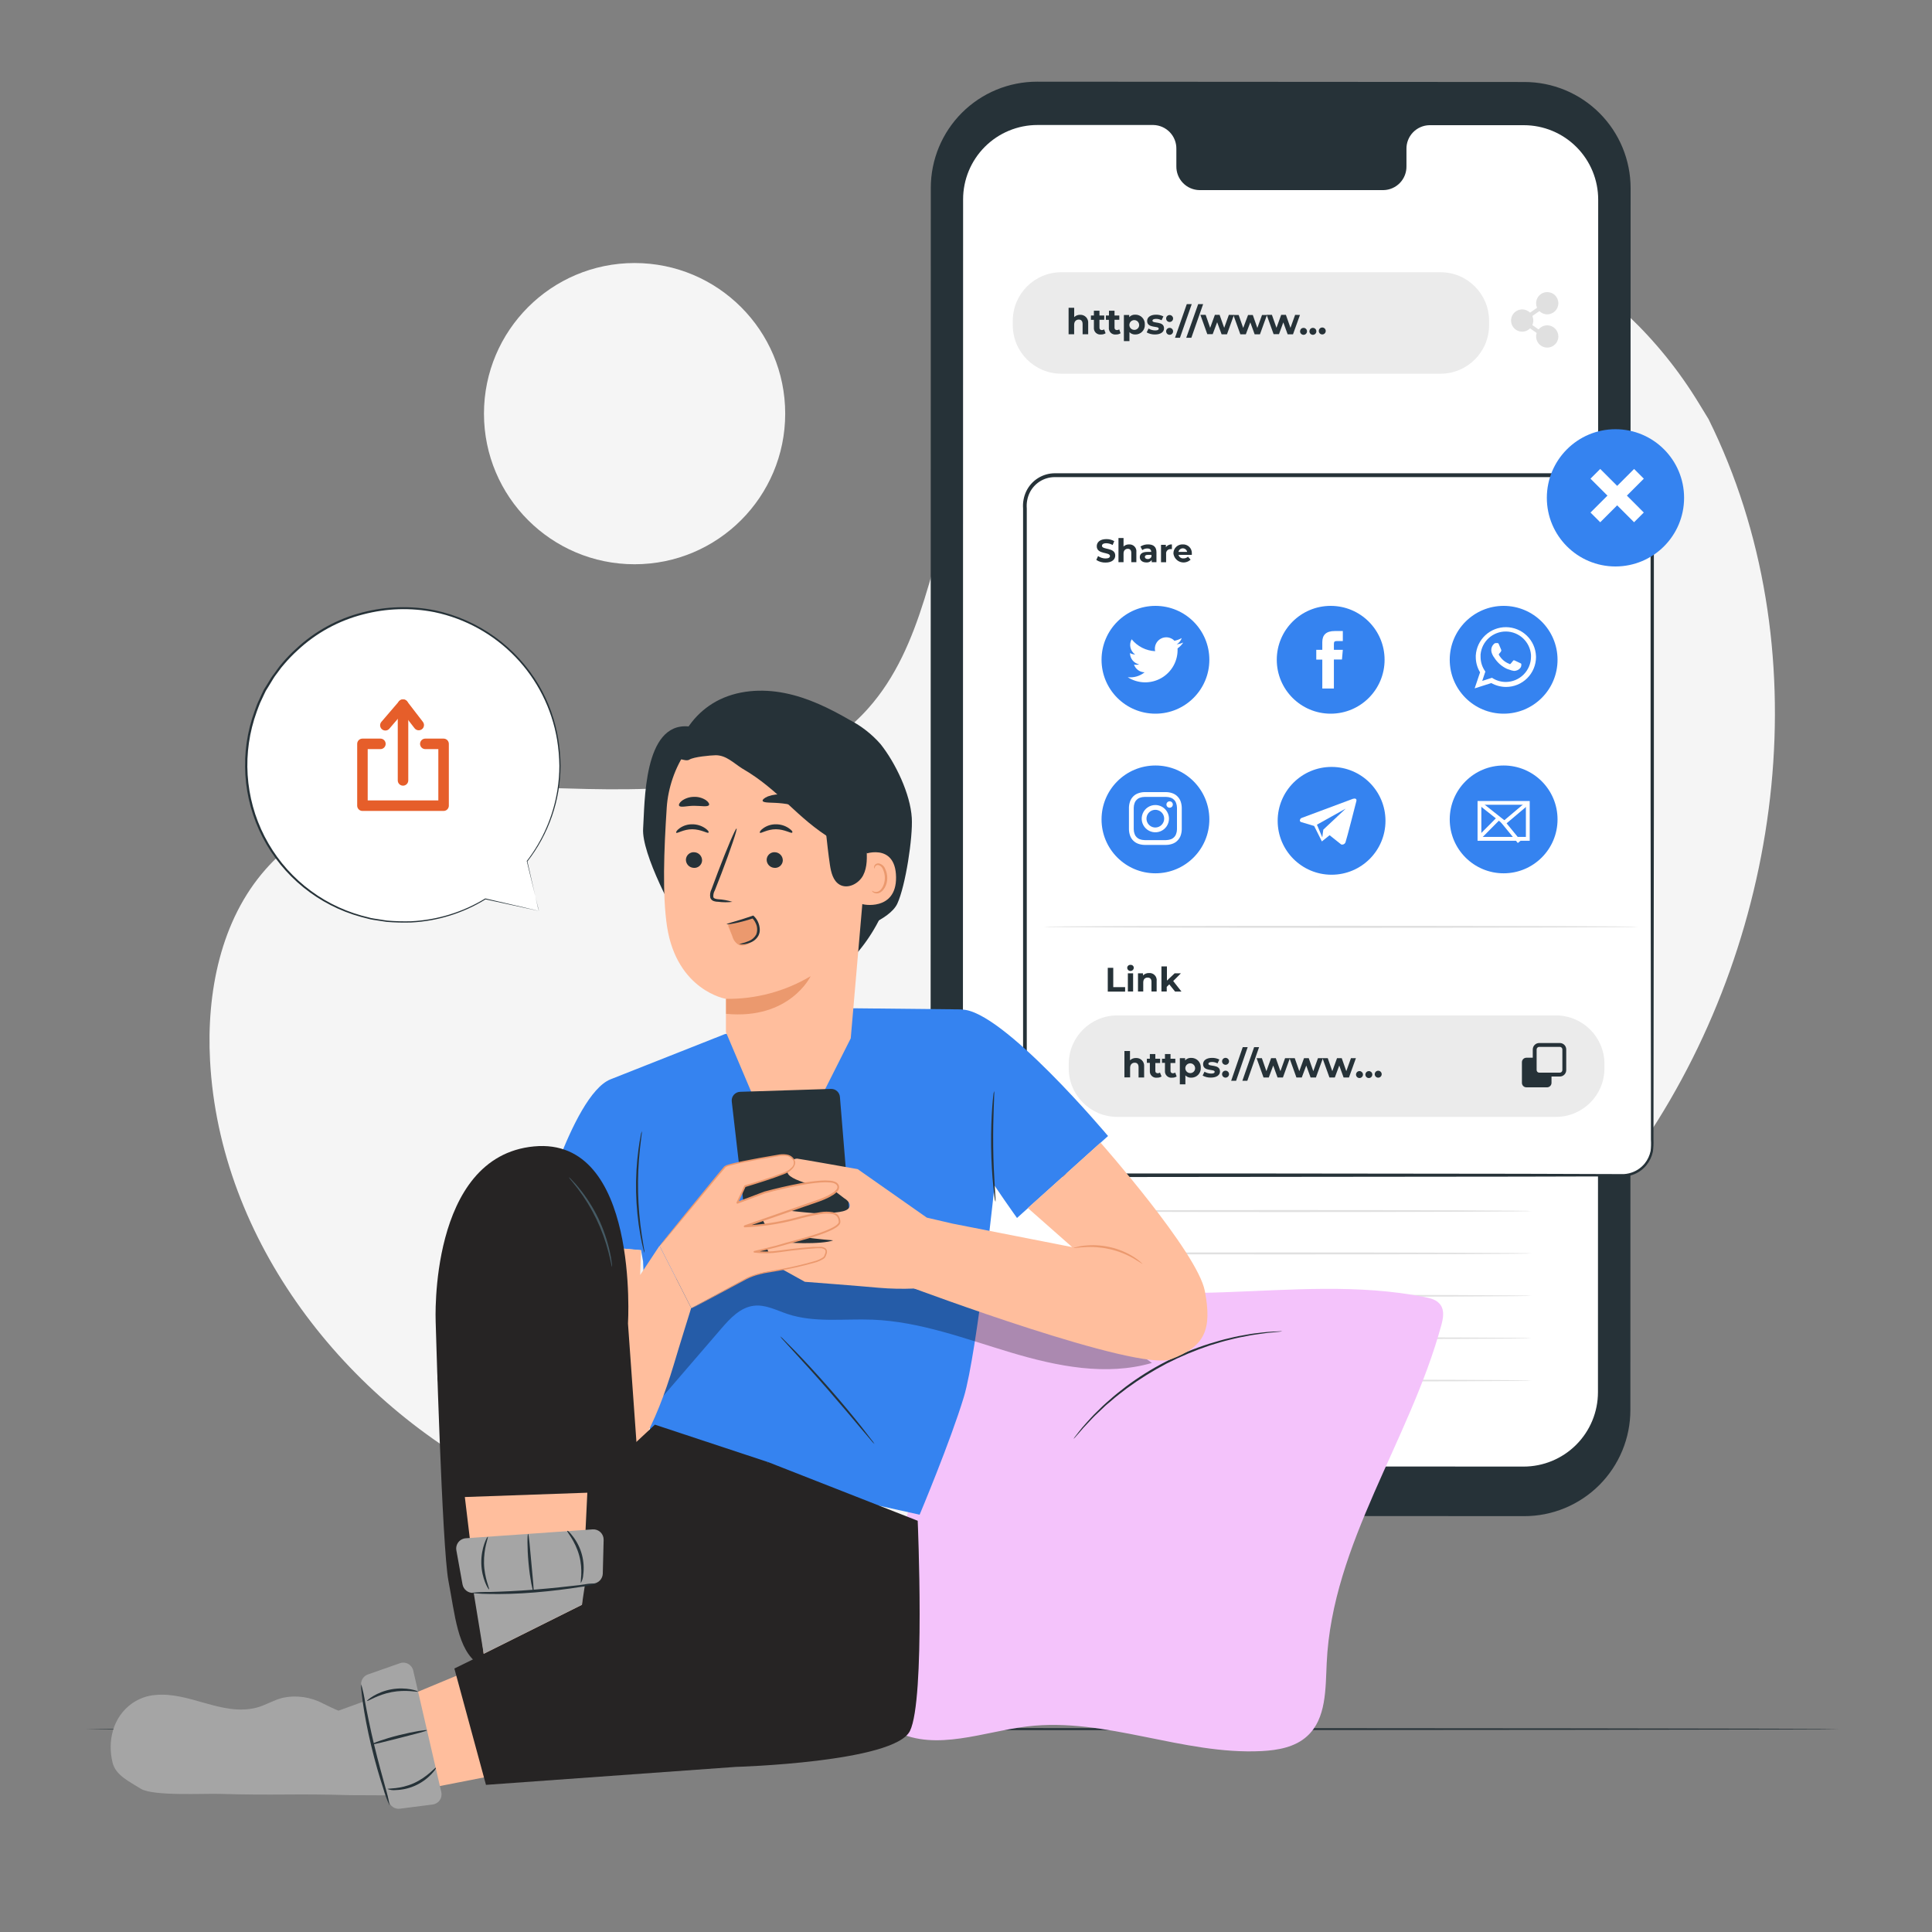 <svg width="240" height="240" viewBox="0 0 240 240" fill="none" xmlns="http://www.w3.org/2000/svg">
<rect x="0" y="0" width="240" height="240" fill="#808080" stroke="none"/>
<path d="M212.242 52.066L211.07 50.146C201.226 33.917 183.418 24.13 164.64 25.32C162.22 25.464 159.813 25.785 157.44 26.28C140.376 29.933 125.525 42.84 119.366 59.371C115.747 69.091 114.734 80.285 107.846 88.003C98.904 98.045 83.726 98.362 70.406 97.944C57.086 97.526 41.885 97.92 32.986 108C27.413 114.312 25.642 123.293 26.093 131.746C27.283 154.138 42.893 174.154 62.722 184.104C82.55 194.054 105.922 194.942 127.632 190.57C158.05 184.435 186.974 167.597 204.365 141.61C221.755 115.622 226.152 80.16 212.242 52.066Z" fill="#F5F5F5"/>
<path d="M78.83 70.094C89.164 70.094 97.541 61.718 97.541 51.384C97.541 41.05 89.164 32.674 78.83 32.674C68.497 32.674 60.12 41.05 60.12 51.384C60.12 61.718 68.497 70.094 78.83 70.094Z" fill="#F5F5F5"/>
<path d="M228.48 214.795C228.48 214.862 179.707 214.92 119.554 214.92C59.4 214.92 10.618 214.862 10.618 214.795C10.618 214.728 59.381 214.67 119.578 214.67C179.774 214.67 228.48 214.723 228.48 214.795Z" fill="#263238"/>
<path d="M189.322 188.342L128.779 188.304C125.283 188.301 121.93 186.911 119.458 184.437C116.987 181.964 115.598 178.61 115.598 175.114L115.627 23.333C115.628 21.601 115.97 19.886 116.633 18.285C117.297 16.685 118.269 15.232 119.494 14.007C120.719 12.783 122.174 11.812 123.774 11.149C125.375 10.487 127.09 10.147 128.822 10.147L189.365 10.186C191.097 10.185 192.813 10.526 194.414 11.188C196.015 11.851 197.47 12.822 198.695 14.047C199.92 15.272 200.892 16.727 201.555 18.327C202.219 19.928 202.56 21.643 202.56 23.376L202.531 175.157C202.531 176.89 202.189 178.607 201.525 180.208C200.861 181.81 199.888 183.264 198.661 184.489C197.434 185.714 195.977 186.684 194.375 187.346C192.772 188.007 191.055 188.346 189.322 188.342Z" fill="#263238"/>
<path d="M189.302 15.552H177.562C177.179 15.56 176.802 15.643 176.452 15.798C176.102 15.952 175.786 16.173 175.521 16.45C175.257 16.726 175.049 17.052 174.911 17.409C174.773 17.765 174.706 18.146 174.715 18.528V20.64C174.723 21.023 174.656 21.403 174.517 21.76C174.379 22.116 174.171 22.442 173.906 22.719C173.641 22.995 173.325 23.216 172.974 23.37C172.624 23.524 172.247 23.608 171.864 23.616H148.987C148.214 23.6 147.479 23.277 146.943 22.719C146.408 22.161 146.116 21.413 146.131 20.64V18.509C146.148 17.735 145.857 16.987 145.322 16.428C144.788 15.87 144.053 15.546 143.28 15.528H128.88C127.667 15.527 126.465 15.766 125.344 16.23C124.223 16.693 123.205 17.374 122.347 18.231C121.489 19.089 120.808 20.107 120.343 21.228C119.879 22.349 119.64 23.55 119.64 24.763L119.611 172.91C119.611 175.359 120.583 177.708 122.314 179.441C124.045 181.173 126.393 182.148 128.842 182.15L189.264 182.184C191.714 182.184 194.063 181.211 195.796 179.479C197.529 177.748 198.503 175.399 198.504 172.949L198.533 24.802C198.534 23.588 198.296 22.386 197.833 21.265C197.37 20.143 196.69 19.124 195.833 18.265C194.976 17.406 193.958 16.724 192.838 16.259C191.717 15.793 190.516 15.553 189.302 15.552Z" fill="white"/>
<path d="M192.202 39.05C192.965 39.05 193.584 38.431 193.584 37.668C193.584 36.904 192.965 36.285 192.202 36.285C191.438 36.285 190.819 36.904 190.819 37.668C190.819 38.431 191.438 39.05 192.202 39.05Z" fill="#E0E0E0"/>
<path d="M190.474 39.818C190.474 40.092 190.392 40.359 190.241 40.586C190.089 40.813 189.873 40.991 189.62 41.095C189.368 41.2 189.09 41.227 188.821 41.174C188.553 41.121 188.307 40.989 188.114 40.796C187.92 40.602 187.789 40.356 187.735 40.088C187.682 39.82 187.709 39.542 187.814 39.289C187.919 39.036 188.096 38.821 188.323 38.669C188.55 38.517 188.818 38.436 189.091 38.436C189.458 38.436 189.809 38.581 190.069 38.841C190.328 39.1 190.474 39.452 190.474 39.818Z" fill="#E0E0E0"/>
<path d="M193.584 41.796C193.584 42.069 193.503 42.336 193.351 42.564C193.199 42.791 192.983 42.968 192.731 43.073C192.478 43.178 192.2 43.205 191.932 43.152C191.664 43.098 191.417 42.967 191.224 42.773C191.031 42.58 190.899 42.334 190.846 42.066C190.792 41.797 190.82 41.519 190.924 41.267C191.029 41.014 191.206 40.798 191.434 40.646C191.661 40.494 191.928 40.413 192.202 40.413C192.568 40.413 192.92 40.559 193.179 40.818C193.438 41.078 193.584 41.429 193.584 41.796Z" fill="#E0E0E0"/>
<path d="M191.808 41.997L188.654 39.813L192.058 37.461L192.346 37.874L189.533 39.818L192.091 41.589L191.808 41.997Z" fill="#E0E0E0"/>
<path d="M178.949 33.818H131.842C128.512 33.818 125.813 36.517 125.813 39.847V40.394C125.813 43.724 128.512 46.423 131.842 46.423H178.949C182.278 46.423 184.978 43.724 184.978 40.394V39.847C184.978 36.517 182.278 33.818 178.949 33.818Z" fill="#EBEBEB"/>
<path d="M135.178 40.154V41.522H134.486V40.264C134.486 39.876 134.309 39.698 134.006 39.698C133.704 39.698 133.435 39.904 133.435 40.341V41.522H132.744V38.234H133.44V39.391C133.541 39.295 133.66 39.22 133.79 39.17C133.92 39.121 134.059 39.098 134.198 39.103C134.334 39.1 134.469 39.125 134.594 39.178C134.719 39.23 134.832 39.309 134.924 39.408C135.017 39.508 135.087 39.626 135.131 39.754C135.175 39.883 135.191 40.019 135.178 40.154Z" fill="#263238"/>
<path d="M137.342 41.397C137.176 41.505 136.979 41.559 136.781 41.551C136.663 41.568 136.542 41.557 136.429 41.52C136.315 41.483 136.211 41.421 136.125 41.339C136.039 41.256 135.973 41.155 135.932 41.042C135.891 40.93 135.876 40.81 135.888 40.692V39.732H135.518V39.194H135.888V38.599H136.579V39.194H137.174V39.727H136.579V40.687C136.573 40.728 136.577 40.77 136.589 40.81C136.602 40.85 136.623 40.886 136.652 40.917C136.681 40.947 136.716 40.971 136.754 40.986C136.793 41.001 136.835 41.007 136.877 41.004C136.978 41.005 137.077 40.975 137.16 40.917L137.342 41.397Z" fill="#263238"/>
<path d="M139.2 41.397C139.033 41.505 138.837 41.559 138.638 41.551C138.52 41.568 138.4 41.557 138.286 41.52C138.173 41.483 138.069 41.421 137.983 41.339C137.897 41.256 137.831 41.155 137.79 41.042C137.749 40.93 137.733 40.81 137.746 40.692V39.732H137.376V39.194H137.76V38.599H138.451V39.194H139.046V39.727H138.451V40.687C138.445 40.728 138.449 40.77 138.461 40.81C138.474 40.85 138.495 40.886 138.524 40.917C138.552 40.947 138.587 40.971 138.626 40.986C138.665 41.001 138.707 41.007 138.749 41.004C138.85 41.005 138.949 40.975 139.032 40.917L139.2 41.397Z" fill="#263238"/>
<path d="M142.214 40.322C142.224 40.483 142.2 40.643 142.144 40.794C142.088 40.945 142.001 41.083 141.889 41.198C141.777 41.313 141.643 41.404 141.494 41.465C141.345 41.526 141.185 41.555 141.024 41.551C140.891 41.556 140.758 41.532 140.634 41.483C140.51 41.433 140.397 41.358 140.304 41.263V42.377H139.613V39.127H140.275V39.401C140.368 39.295 140.484 39.213 140.614 39.159C140.744 39.105 140.884 39.081 141.024 39.089C141.185 39.084 141.346 39.114 141.495 39.175C141.644 39.236 141.779 39.327 141.891 39.443C142.003 39.559 142.09 39.697 142.145 39.849C142.201 40 142.224 40.161 142.214 40.322ZM141.509 40.322C141.499 40.204 141.456 40.091 141.383 39.997C141.311 39.903 141.212 39.833 141.1 39.794C140.988 39.755 140.867 39.75 140.752 39.779C140.637 39.808 140.533 39.87 140.452 39.958C140.372 40.045 140.319 40.154 140.3 40.271C140.28 40.388 140.296 40.508 140.343 40.617C140.391 40.725 140.47 40.817 140.57 40.882C140.669 40.946 140.785 40.98 140.904 40.98C140.988 40.981 141.072 40.964 141.149 40.931C141.227 40.897 141.296 40.848 141.353 40.786C141.41 40.724 141.454 40.651 141.48 40.571C141.507 40.491 141.517 40.406 141.509 40.322Z" fill="#263238"/>
<path d="M142.445 41.292L142.675 40.812C142.926 40.964 143.213 41.045 143.506 41.047C143.822 41.047 143.942 40.961 143.942 40.826C143.942 40.437 142.502 40.826 142.502 39.866C142.502 39.415 142.91 39.093 143.606 39.093C143.925 39.088 144.24 39.16 144.523 39.304L144.293 39.785C144.083 39.669 143.846 39.609 143.606 39.612C143.294 39.612 143.16 39.708 143.16 39.833C143.16 40.24 144.6 39.833 144.6 40.792C144.6 41.234 144.187 41.551 143.472 41.551C143.113 41.558 142.758 41.468 142.445 41.292Z" fill="#263238"/>
<path d="M144.864 39.52C144.875 39.414 144.925 39.316 145.005 39.245C145.084 39.173 145.187 39.134 145.294 39.134C145.4 39.134 145.503 39.173 145.583 39.245C145.662 39.316 145.712 39.414 145.723 39.52C145.73 39.581 145.723 39.642 145.705 39.699C145.686 39.757 145.655 39.81 145.615 39.855C145.574 39.9 145.525 39.936 145.469 39.961C145.414 39.985 145.354 39.998 145.294 39.998C145.233 39.998 145.173 39.985 145.118 39.961C145.062 39.936 145.013 39.9 144.972 39.855C144.932 39.81 144.901 39.757 144.883 39.699C144.864 39.642 144.858 39.581 144.864 39.52ZM144.864 41.114C144.875 41.008 144.925 40.91 145.005 40.839C145.084 40.767 145.187 40.728 145.294 40.728C145.4 40.728 145.503 40.767 145.583 40.839C145.662 40.91 145.712 41.008 145.723 41.114C145.73 41.174 145.723 41.235 145.705 41.293C145.686 41.35 145.655 41.404 145.615 41.449C145.574 41.494 145.525 41.53 145.469 41.554C145.414 41.579 145.354 41.592 145.294 41.592C145.233 41.592 145.173 41.579 145.118 41.554C145.062 41.53 145.013 41.494 144.972 41.449C144.932 41.404 144.901 41.35 144.883 41.293C144.864 41.235 144.858 41.174 144.864 41.114Z" fill="#263238"/>
<path d="M147.427 37.778H148.042L146.578 41.959H145.963L147.427 37.778Z" fill="#263238"/>
<path d="M148.843 37.778H149.458L147.994 41.959H147.36L148.843 37.778Z" fill="#263238"/>
<path d="M153.283 39.127L152.419 41.527H151.752L151.2 40.029L150.643 41.513H149.976L149.117 39.112H149.77L150.331 40.725L150.917 39.112H151.502L152.074 40.725L152.654 39.112L153.283 39.127Z" fill="#263238"/>
<path d="M157.387 39.127L156.518 41.527H155.856L155.318 40.044L154.762 41.527H154.08L153.216 39.127H153.869L154.435 40.74L155.04 39.127H155.626L156.192 40.74L156.773 39.127H157.387Z" fill="#263238"/>
<path d="M161.486 39.127L160.622 41.527H159.955L159.418 40.044L158.88 41.513H158.213L157.349 39.112H158.002L158.568 40.725L159.154 39.112H159.739L160.306 40.725L160.886 39.112L161.486 39.127Z" fill="#263238"/>
<path d="M161.501 41.114C161.512 41.008 161.562 40.91 161.641 40.839C161.721 40.767 161.824 40.728 161.93 40.728C162.037 40.728 162.14 40.767 162.219 40.839C162.299 40.91 162.349 41.008 162.36 41.114C162.366 41.174 162.36 41.235 162.341 41.293C162.323 41.35 162.292 41.404 162.251 41.449C162.211 41.494 162.161 41.53 162.106 41.554C162.051 41.579 161.991 41.592 161.93 41.592C161.87 41.592 161.81 41.579 161.755 41.554C161.699 41.53 161.65 41.494 161.609 41.449C161.569 41.404 161.538 41.35 161.519 41.293C161.501 41.235 161.494 41.174 161.501 41.114Z" fill="#263238"/>
<path d="M162.662 41.114C162.674 41.008 162.724 40.91 162.803 40.839C162.882 40.767 162.985 40.728 163.092 40.728C163.199 40.728 163.302 40.767 163.381 40.839C163.46 40.91 163.51 41.008 163.522 41.114C163.528 41.174 163.522 41.235 163.503 41.293C163.484 41.35 163.454 41.404 163.413 41.449C163.373 41.494 163.323 41.53 163.268 41.554C163.212 41.579 163.152 41.592 163.092 41.592C163.031 41.592 162.971 41.579 162.916 41.554C162.861 41.53 162.811 41.494 162.771 41.449C162.73 41.404 162.7 41.35 162.681 41.293C162.662 41.235 162.656 41.174 162.662 41.114Z" fill="#263238"/>
<path d="M163.824 41.114C163.824 41 163.869 40.89 163.951 40.809C164.032 40.728 164.141 40.682 164.256 40.682C164.371 40.682 164.48 40.728 164.561 40.809C164.642 40.89 164.688 41 164.688 41.114C164.688 41.229 164.642 41.339 164.561 41.42C164.48 41.501 164.371 41.546 164.256 41.546C164.141 41.546 164.032 41.501 163.951 41.42C163.869 41.339 163.824 41.229 163.824 41.114Z" fill="#263238"/>
<path d="M190.248 155.702C190.248 155.774 176.51 155.827 159.571 155.827C142.632 155.827 128.89 155.774 128.89 155.702C128.89 155.63 142.622 155.578 159.571 155.578C176.52 155.578 190.248 155.635 190.248 155.702Z" fill="#E0E0E0"/>
<path d="M190.248 150.442C190.248 150.509 176.51 150.566 159.571 150.566C142.632 150.566 128.89 150.509 128.89 150.442C128.89 150.374 142.622 150.317 159.571 150.317C176.52 150.317 190.248 150.37 190.248 150.442Z" fill="#E0E0E0"/>
<path d="M190.248 145.176C190.248 145.243 176.51 145.301 159.571 145.301C142.632 145.301 128.89 145.243 128.89 145.176C128.89 145.109 142.622 145.051 159.571 145.051C176.52 145.051 190.248 145.104 190.248 145.176Z" fill="#E0E0E0"/>
<path d="M190.248 139.91C190.248 139.978 176.51 140.035 159.571 140.035C142.632 140.035 128.89 139.978 128.89 139.91C128.89 139.843 142.622 139.786 159.571 139.786C176.52 139.786 190.248 139.843 190.248 139.91Z" fill="#E0E0E0"/>
<path d="M190.248 134.645C190.248 134.717 176.51 134.77 159.571 134.77C142.632 134.77 128.89 134.717 128.89 134.645C128.89 134.573 142.622 134.52 159.571 134.52C176.52 134.52 190.248 134.578 190.248 134.645Z" fill="#E0E0E0"/>
<path d="M190.248 129.379C190.248 129.451 176.51 129.504 159.571 129.504C142.632 129.504 128.89 129.451 128.89 129.379C128.89 129.307 142.622 129.254 159.571 129.254C176.52 129.254 190.248 129.312 190.248 129.379Z" fill="#E0E0E0"/>
<path d="M190.248 124.118C190.248 124.186 176.51 124.243 159.571 124.243C142.632 124.243 128.89 124.186 128.89 124.118C128.89 124.051 142.622 123.994 159.571 123.994C176.52 123.994 190.248 124.046 190.248 124.118Z" fill="#E0E0E0"/>
<path d="M190.248 118.853C190.248 118.92 176.51 118.978 159.571 118.978C142.632 118.978 128.89 118.92 128.89 118.853C128.89 118.786 142.622 118.728 159.571 118.728C176.52 118.728 190.248 118.781 190.248 118.853Z" fill="#E0E0E0"/>
<path d="M190.248 113.587C190.248 113.654 176.51 113.712 159.571 113.712C142.632 113.712 128.89 113.654 128.89 113.587C128.89 113.52 142.622 113.462 159.571 113.462C176.52 113.462 190.248 113.52 190.248 113.587Z" fill="#E0E0E0"/>
<path d="M190.248 108.322C190.248 108.394 176.51 108.446 159.571 108.446C142.632 108.446 128.89 108.394 128.89 108.322C128.89 108.25 142.622 108.197 159.571 108.197C176.52 108.197 190.248 108.254 190.248 108.322Z" fill="#E0E0E0"/>
<path d="M190.248 103.056C190.248 103.128 176.51 103.181 159.571 103.181C142.632 103.181 128.89 103.128 128.89 103.056C128.89 102.984 142.622 102.931 159.571 102.931C176.52 102.931 190.248 102.989 190.248 103.056Z" fill="#E0E0E0"/>
<path d="M190.248 97.795C190.248 97.862 176.51 97.92 159.571 97.92C142.632 97.92 128.89 97.862 128.89 97.795C128.89 97.728 142.622 97.67 159.571 97.67C176.52 97.67 190.248 97.723 190.248 97.795Z" fill="#E0E0E0"/>
<path d="M190.248 92.53C190.248 92.597 176.51 92.654 159.571 92.654C142.632 92.654 128.89 92.597 128.89 92.53C128.89 92.462 142.622 92.405 159.571 92.405C176.52 92.405 190.248 92.458 190.248 92.53Z" fill="#E0E0E0"/>
<path d="M190.248 87.264C190.248 87.331 176.51 87.389 159.571 87.389C142.632 87.389 128.89 87.331 128.89 87.264C128.89 87.197 142.622 87.139 159.571 87.139C176.52 87.139 190.248 87.197 190.248 87.264Z" fill="#E0E0E0"/>
<path d="M190.248 81.998C190.248 82.07 176.51 82.123 159.571 82.123C142.632 82.123 128.89 82.07 128.89 81.998C128.89 81.926 142.622 81.874 159.571 81.874C176.52 81.874 190.248 81.931 190.248 81.998Z" fill="#E0E0E0"/>
<path d="M190.248 76.733C190.248 76.805 176.51 76.858 159.571 76.858C142.632 76.858 128.89 76.805 128.89 76.733C128.89 76.661 142.622 76.608 159.571 76.608C176.52 76.608 190.248 76.666 190.248 76.733Z" fill="#E0E0E0"/>
<path d="M190.248 71.472C190.248 71.539 176.51 71.597 159.571 71.597C142.632 71.597 128.89 71.539 128.89 71.472C128.89 71.405 142.622 71.347 159.571 71.347C176.52 71.347 190.248 71.4 190.248 71.472Z" fill="#E0E0E0"/>
<path d="M190.248 66.206C190.248 66.274 176.51 66.331 159.571 66.331C142.632 66.331 128.89 66.274 128.89 66.206C128.89 66.139 142.622 66.082 159.571 66.082C176.52 66.082 190.248 66.134 190.248 66.206Z" fill="#E0E0E0"/>
<path d="M190.248 60.96C190.248 61.027 176.51 61.085 159.571 61.085C142.632 61.085 128.89 61.027 128.89 60.96C128.89 60.893 142.622 60.835 159.571 60.835C176.52 60.835 190.248 60.874 190.248 60.96Z" fill="#E0E0E0"/>
<path d="M190.248 160.968C190.248 161.04 176.51 161.093 159.571 161.093C142.632 161.093 128.89 161.04 128.89 160.968C128.89 160.896 142.622 160.843 159.571 160.843C176.52 160.843 190.248 160.901 190.248 160.968Z" fill="#E0E0E0"/>
<path d="M190.248 166.234C190.248 166.301 176.51 166.358 159.571 166.358C142.632 166.358 128.89 166.301 128.89 166.234C128.89 166.166 142.622 166.109 159.571 166.109C176.52 166.109 190.248 166.166 190.248 166.234Z" fill="#E0E0E0"/>
<path d="M190.248 171.499C190.248 171.566 176.51 171.624 159.571 171.624C142.632 171.624 128.89 171.566 128.89 171.499C128.89 171.432 142.622 171.374 159.571 171.374C176.52 171.374 190.248 171.427 190.248 171.499Z" fill="#E0E0E0"/>
<path d="M201.557 59.021H131.026C128.976 59.021 127.315 60.682 127.315 62.731V142.272C127.315 144.321 128.976 145.982 131.026 145.982H201.557C203.606 145.982 205.267 144.321 205.267 142.272V62.731C205.267 60.682 203.606 59.021 201.557 59.021Z" fill="white"/>
<path d="M201.552 145.982H201.763C201.97 145.969 202.176 145.938 202.378 145.891C203.176 145.703 203.89 145.256 204.408 144.619C204.783 144.15 205.041 143.599 205.162 143.011C205.239 142.292 205.261 141.569 205.229 140.846C205.229 139.267 205.229 137.453 205.229 135.408C205.229 127.219 205.205 115.378 205.186 100.747C205.186 93.432 205.186 85.416 205.186 76.814C205.186 72.51 205.186 68.066 205.186 63.48C205.219 62.915 205.174 62.348 205.051 61.795C204.905 61.257 204.63 60.763 204.25 60.355C203.871 59.929 203.395 59.599 202.862 59.395C202.319 59.203 201.743 59.123 201.168 59.16H193.978H131.035C130.359 59.161 129.696 59.353 129.123 59.713C128.551 60.073 128.09 60.586 127.795 61.195C127.513 61.811 127.391 62.488 127.44 63.163V73.44C127.44 78.88 127.44 84.234 127.44 89.501C127.44 100.027 127.44 110.184 127.44 119.861C127.44 124.699 127.44 129.411 127.44 133.997C127.44 136.291 127.44 138.549 127.44 140.77C127.44 141.326 127.44 141.883 127.44 142.426C127.473 143.223 127.772 143.987 128.289 144.595C128.805 145.204 129.51 145.623 130.291 145.786C130.813 145.868 131.343 145.896 131.87 145.867H142.704H154.19L188.846 145.906L198.269 145.93H200.722C201.274 145.93 201.552 145.93 201.552 145.93H200.722H198.269L188.846 145.954L154.19 145.997H131.861C131.319 146.022 130.775 145.995 130.238 145.915C129.409 145.74 128.661 145.293 128.113 144.646C127.566 143.998 127.249 143.187 127.214 142.339C127.214 141.782 127.214 141.235 127.214 140.674C127.214 138.453 127.214 136.195 127.214 133.901C127.214 129.318 127.214 124.606 127.214 119.765C127.214 110.088 127.214 99.931 127.214 89.405V63.149C127.165 62.437 127.296 61.724 127.594 61.075C127.908 60.427 128.398 59.88 129.006 59.495C129.615 59.11 130.32 58.902 131.04 58.896H193.982H201.12C201.722 58.858 202.325 58.945 202.891 59.15C203.458 59.36 203.964 59.707 204.365 60.158C204.77 60.599 205.063 61.131 205.219 61.709C205.346 62.28 205.393 62.867 205.358 63.451C205.358 68.037 205.358 72.482 205.358 76.786C205.358 85.387 205.358 93.403 205.358 100.718C205.358 115.349 205.33 127.19 205.32 135.379C205.32 137.424 205.32 139.237 205.32 140.818C205.348 141.545 205.321 142.273 205.238 142.997C205.111 143.593 204.845 144.15 204.461 144.624C203.934 145.265 203.207 145.71 202.397 145.886C202.193 145.931 201.986 145.956 201.778 145.963L201.552 145.982Z" fill="#263238"/>
<path d="M205.354 61.694C205.19 61.096 204.887 60.546 204.47 60.087C204.053 59.628 203.533 59.274 202.954 59.054C202.372 58.84 201.753 58.751 201.134 58.79H131.054C130.308 58.788 129.576 58.997 128.944 59.394C128.312 59.791 127.806 60.359 127.483 61.032C127.17 61.697 127.035 62.431 127.09 63.163V140.779V141.365C127.09 141.725 127.09 142.085 127.09 142.45C127.118 143.034 127.272 143.605 127.541 144.125C127.812 144.634 128.191 145.079 128.652 145.426C129.113 145.774 129.645 146.016 130.21 146.136C130.526 146.199 130.847 146.228 131.17 146.222H131.424C131.565 146.222 131.704 146.222 131.842 146.222L188.827 146.165L198.25 146.141H200.702H201.538H201.744C201.962 146.134 202.179 146.106 202.392 146.059C203.229 145.879 203.979 145.419 204.518 144.754C204.916 144.265 205.192 143.689 205.325 143.074C205.397 142.58 205.423 142.08 205.402 141.581C205.402 141.35 205.402 141.101 205.402 140.875L205.45 100.776V76.843V63.221C205.491 62.71 205.459 62.196 205.354 61.694ZM127.315 99.946V63.149C127.264 62.453 127.392 61.756 127.685 61.123C127.985 60.497 128.456 59.968 129.042 59.595C129.628 59.223 130.307 59.022 131.002 59.016C130.308 59.023 129.631 59.223 129.046 59.594C128.46 59.966 127.991 60.494 127.69 61.118C127.394 61.749 127.267 62.445 127.32 63.139L127.315 99.946ZM205.046 142.973C204.929 143.541 204.679 144.074 204.317 144.528C203.816 145.143 203.126 145.575 202.354 145.757C202.157 145.804 201.956 145.834 201.754 145.848H201.552C201.499 145.848 201.221 145.848 200.722 145.848L188.846 145.81L154.19 145.771H131.866H131.434C131.056 145.79 130.677 145.764 130.306 145.694C129.548 145.535 128.866 145.128 128.366 144.536C127.867 143.945 127.58 143.204 127.55 142.43C127.55 142.08 127.55 141.725 127.55 141.37V140.774V63.158C127.496 62.499 127.615 61.837 127.896 61.238C128.176 60.654 128.615 60.159 129.162 59.811C129.71 59.463 130.344 59.276 130.992 59.27H131.04H201.149C201.708 59.231 202.269 59.31 202.795 59.501C203.306 59.696 203.763 60.009 204.13 60.413C204.498 60.817 204.766 61.302 204.912 61.829C205.024 62.289 205.068 62.763 205.042 63.235V99.538L205.085 135.408V140.842C205.085 141.086 205.085 141.322 205.085 141.557C205.116 142.029 205.103 142.503 205.046 142.973Z" fill="#263238"/>
<path d="M137.611 120.226H138.293V122.626H139.766V123.182H137.611V120.226Z" fill="#263238"/>
<path d="M140.026 120.226C140.027 120.174 140.038 120.124 140.06 120.077C140.081 120.031 140.112 119.989 140.15 119.955C140.189 119.92 140.234 119.894 140.282 119.878C140.331 119.862 140.383 119.856 140.434 119.861C140.484 119.855 140.535 119.859 140.583 119.874C140.632 119.889 140.676 119.913 140.715 119.946C140.753 119.979 140.784 120.02 140.806 120.065C140.828 120.111 140.84 120.161 140.842 120.211C140.842 120.319 140.799 120.423 140.722 120.5C140.646 120.576 140.542 120.619 140.434 120.619C140.325 120.619 140.222 120.576 140.145 120.5C140.069 120.423 140.026 120.319 140.026 120.211V120.226ZM140.107 120.907H140.76V123.168H140.107V120.907Z" fill="#263238"/>
<path d="M143.683 121.872V123.168H143.04V121.973C143.04 121.608 142.872 121.44 142.56 121.44C142.248 121.44 142.018 121.632 142.018 122.05V123.168H141.365V120.907H141.989V121.171C142.086 121.072 142.203 120.995 142.332 120.943C142.461 120.892 142.599 120.868 142.738 120.874C142.869 120.863 143.001 120.882 143.124 120.929C143.247 120.977 143.358 121.051 143.449 121.147C143.54 121.242 143.608 121.357 143.648 121.483C143.689 121.608 143.701 121.741 143.683 121.872Z" fill="#263238"/>
<path d="M145.253 122.28L144.936 122.592V123.168H144.278V120.048H144.96V121.814L145.92 120.907H146.698L145.738 121.867L146.765 123.173H145.968L145.253 122.28Z" fill="#263238"/>
<path d="M136.186 69.557L136.406 69.077C136.681 69.269 137.007 69.373 137.342 69.374C137.726 69.374 137.885 69.245 137.885 69.072C137.885 68.539 136.243 68.904 136.243 67.853C136.243 67.373 136.627 66.97 137.434 66.97C137.779 66.963 138.119 67.051 138.418 67.224L138.216 67.704C137.977 67.564 137.706 67.488 137.429 67.483C137.04 67.483 136.891 67.627 136.891 67.805C136.891 68.328 138.538 67.968 138.538 69.01C138.538 69.49 138.144 69.883 137.338 69.883C136.929 69.895 136.527 69.781 136.186 69.557Z" fill="#263238"/>
<path d="M141.163 68.592V69.835H140.534V68.688C140.534 68.338 140.371 68.174 140.093 68.174C139.814 68.174 139.57 68.362 139.57 68.76V69.835H138.941V66.835H139.57V67.886C139.662 67.8 139.771 67.732 139.889 67.688C140.008 67.643 140.134 67.623 140.261 67.627C140.387 67.619 140.513 67.639 140.631 67.685C140.748 67.732 140.854 67.804 140.94 67.896C141.027 67.988 141.091 68.099 141.13 68.219C141.168 68.339 141.18 68.467 141.163 68.592Z" fill="#263238"/>
<path d="M143.659 68.597V69.835H143.069V69.566C142.995 69.671 142.895 69.754 142.779 69.808C142.662 69.861 142.534 69.882 142.406 69.869C141.893 69.869 141.59 69.586 141.59 69.211C141.59 68.837 141.864 68.558 142.526 68.558H143.006C143.006 68.29 142.848 68.131 142.526 68.131C142.301 68.129 142.08 68.2 141.898 68.333L141.672 67.891C141.958 67.709 142.293 67.617 142.632 67.627C143.275 67.627 143.659 67.934 143.659 68.597ZM143.04 69.149V68.928H142.608C142.315 68.928 142.219 69.034 142.219 69.182C142.219 69.331 142.354 69.446 142.574 69.446C142.673 69.451 142.771 69.425 142.854 69.371C142.938 69.318 143.002 69.24 143.04 69.149Z" fill="#263238"/>
<path d="M145.579 67.627V68.213H145.435C145.355 68.206 145.275 68.216 145.199 68.245C145.124 68.273 145.056 68.318 145.001 68.376C144.946 68.434 144.904 68.504 144.879 68.581C144.855 68.657 144.848 68.738 144.859 68.818V69.845H144.226V67.68H144.83V67.968C144.918 67.854 145.032 67.764 145.162 67.704C145.293 67.645 145.436 67.618 145.579 67.627Z" fill="#263238"/>
<path d="M148.051 68.928H146.4C146.435 69.063 146.517 69.182 146.631 69.262C146.746 69.342 146.885 69.378 147.024 69.365C147.125 69.368 147.225 69.35 147.319 69.314C147.413 69.278 147.499 69.223 147.571 69.154L147.902 69.518C147.732 69.682 147.52 69.794 147.289 69.843C147.058 69.892 146.818 69.876 146.596 69.796C146.374 69.717 146.179 69.576 146.032 69.392C145.886 69.207 145.794 68.985 145.766 68.75C145.764 68.599 145.793 68.449 145.851 68.309C145.909 68.169 145.995 68.043 146.104 67.938C146.213 67.832 146.342 67.751 146.484 67.697C146.626 67.644 146.777 67.62 146.928 67.627C147.078 67.62 147.228 67.644 147.368 67.698C147.509 67.752 147.636 67.835 147.742 67.941C147.849 68.047 147.932 68.174 147.986 68.315C148.04 68.455 148.064 68.605 148.056 68.755C148.061 68.803 148.056 68.875 148.051 68.928ZM146.395 68.558H147.47C147.447 68.433 147.38 68.32 147.282 68.239C147.184 68.158 147.06 68.113 146.933 68.113C146.805 68.113 146.682 68.158 146.584 68.239C146.486 68.32 146.419 68.433 146.395 68.558Z" fill="#263238"/>
<path d="M193.282 126.139H138.792C135.462 126.139 132.763 128.838 132.763 132.168V132.715C132.763 136.045 135.462 138.744 138.792 138.744H193.282C196.611 138.744 199.31 136.045 199.31 132.715V132.168C199.31 128.838 196.611 126.139 193.282 126.139Z" fill="#EBEBEB"/>
<path d="M200.678 70.368C205.386 70.368 209.203 66.551 209.203 61.843C209.203 57.135 205.386 53.318 200.678 53.318C195.97 53.318 192.154 57.135 192.154 61.843C192.154 66.551 195.97 70.368 200.678 70.368Z" fill="#3583F0"/>
<path d="M204.201 59.465L202.993 58.256L197.579 63.67L198.787 64.878L204.201 59.465Z" fill="white"/>
<path d="M198.785 58.253L197.576 59.462L202.99 64.875L204.198 63.667L198.785 58.253Z" fill="white"/>
<path d="M192.178 131.395H189.614C189.307 131.395 189.058 131.644 189.058 131.952V134.515C189.058 134.823 189.307 135.072 189.614 135.072H192.178C192.485 135.072 192.734 134.823 192.734 134.515V131.952C192.734 131.644 192.485 131.395 192.178 131.395Z" fill="#263238"/>
<path d="M193.766 129.806H191.203C190.896 129.806 190.646 130.056 190.646 130.363V132.926C190.646 133.234 190.896 133.483 191.203 133.483H193.766C194.074 133.483 194.323 133.234 194.323 132.926V130.363C194.323 130.056 194.074 129.806 193.766 129.806Z" fill="#EBEBEB"/>
<path d="M193.766 133.728H191.203C190.991 133.727 190.789 133.642 190.639 133.492C190.49 133.341 190.406 133.138 190.406 132.926V130.363C190.408 130.152 190.492 129.95 190.641 129.801C190.79 129.652 190.992 129.568 191.203 129.566H193.766C193.978 129.566 194.18 129.65 194.33 129.8C194.479 129.949 194.563 130.152 194.563 130.363V132.926C194.564 133.031 194.544 133.136 194.504 133.233C194.464 133.33 194.406 133.418 194.332 133.493C194.257 133.567 194.169 133.627 194.072 133.667C193.975 133.707 193.871 133.728 193.766 133.728ZM191.203 130.046C191.12 130.048 191.04 130.081 190.981 130.141C190.921 130.2 190.888 130.28 190.886 130.363V132.926C190.886 133.011 190.92 133.092 190.979 133.152C191.038 133.212 191.119 133.247 191.203 133.248H193.766C193.808 133.248 193.85 133.24 193.889 133.223C193.927 133.207 193.963 133.183 193.992 133.153C194.022 133.124 194.045 133.088 194.06 133.049C194.076 133.01 194.084 132.968 194.083 132.926V130.363C194.083 130.322 194.075 130.28 194.059 130.242C194.043 130.204 194.02 130.169 193.99 130.139C193.961 130.11 193.926 130.086 193.888 130.07C193.849 130.055 193.808 130.046 193.766 130.046H191.203Z" fill="#263238"/>
<path d="M142.128 132.48V133.848H141.437V132.576C141.437 132.192 141.259 132.014 140.957 132.014C140.654 132.014 140.386 132.216 140.386 132.658V133.838H139.68V130.56H140.371V131.712C140.472 131.617 140.592 131.543 140.722 131.494C140.852 131.445 140.991 131.423 141.13 131.429C141.267 131.423 141.404 131.446 141.531 131.497C141.659 131.549 141.774 131.627 141.868 131.727C141.963 131.826 142.035 131.945 142.08 132.075C142.125 132.205 142.141 132.343 142.128 132.48Z" fill="#263238"/>
<path d="M144.293 133.723C144.125 133.828 143.929 133.88 143.731 133.872C143.613 133.888 143.493 133.878 143.38 133.842C143.267 133.805 143.164 133.743 143.078 133.661C142.992 133.579 142.926 133.478 142.884 133.367C142.843 133.255 142.827 133.136 142.838 133.018V132.034H142.469V131.52H142.838V130.939H143.52V131.52H144.115V132.053H143.52V133.013C143.515 133.054 143.519 133.095 143.532 133.135C143.545 133.174 143.566 133.21 143.595 133.239C143.623 133.269 143.658 133.292 143.697 133.307C143.735 133.322 143.776 133.328 143.818 133.325C143.917 133.326 144.014 133.295 144.096 133.238L144.293 133.723Z" fill="#263238"/>
<path d="M146.17 133.723C146.001 133.828 145.806 133.88 145.608 133.872C145.49 133.888 145.37 133.878 145.257 133.842C145.144 133.805 145.04 133.743 144.955 133.661C144.869 133.579 144.802 133.478 144.761 133.367C144.72 133.255 144.704 133.136 144.715 133.018V132.034H144.346V131.52H144.715V130.939H145.406V131.52H146.002V132.053H145.406V133.013C145.401 133.054 145.405 133.095 145.418 133.135C145.431 133.174 145.453 133.21 145.481 133.239C145.51 133.269 145.544 133.292 145.583 133.307C145.621 133.322 145.663 133.328 145.704 133.325C145.805 133.327 145.904 133.296 145.987 133.238L146.17 133.723Z" fill="#263238"/>
<path d="M149.165 132.643C149.174 132.804 149.15 132.964 149.094 133.115C149.038 133.266 148.951 133.404 148.84 133.519C148.728 133.635 148.593 133.726 148.444 133.786C148.295 133.847 148.135 133.876 147.974 133.872C147.841 133.879 147.707 133.857 147.583 133.807C147.458 133.758 147.346 133.681 147.254 133.584V134.698H146.563V131.448H147.221V131.726C147.315 131.621 147.431 131.538 147.562 131.483C147.692 131.429 147.833 131.406 147.974 131.414C148.135 131.41 148.295 131.439 148.444 131.5C148.593 131.561 148.728 131.652 148.84 131.767C148.951 131.883 149.038 132.02 149.094 132.171C149.15 132.322 149.174 132.483 149.165 132.643ZM148.459 132.643C148.449 132.525 148.405 132.413 148.331 132.32C148.258 132.226 148.16 132.157 148.048 132.119C147.935 132.081 147.815 132.076 147.7 132.106C147.585 132.135 147.482 132.197 147.402 132.285C147.322 132.372 147.269 132.481 147.25 132.598C147.231 132.715 147.247 132.835 147.295 132.943C147.343 133.051 147.421 133.143 147.521 133.208C147.62 133.272 147.736 133.306 147.854 133.306C147.939 133.307 148.023 133.29 148.101 133.256C148.179 133.223 148.248 133.173 148.306 133.11C148.363 133.048 148.406 132.974 148.432 132.893C148.459 132.813 148.468 132.727 148.459 132.643Z" fill="#263238"/>
<path d="M149.395 133.613L149.626 133.133C149.877 133.281 150.164 133.361 150.456 133.363C150.773 133.363 150.893 133.277 150.893 133.147C150.893 132.754 149.453 133.147 149.453 132.187C149.453 131.731 149.861 131.414 150.557 131.414C150.875 131.406 151.19 131.477 151.474 131.621L151.243 132.101C151.034 131.982 150.797 131.921 150.557 131.923C150.245 131.923 150.11 132.019 150.11 132.144C150.11 132.552 151.55 132.144 151.55 133.104C151.55 133.546 151.138 133.862 150.422 133.862C150.064 133.872 149.709 133.786 149.395 133.613Z" fill="#263238"/>
<path d="M151.81 131.842C151.81 131.727 151.855 131.617 151.936 131.536C152.017 131.455 152.127 131.41 152.242 131.41C152.356 131.41 152.466 131.455 152.547 131.536C152.628 131.617 152.674 131.727 152.674 131.842C152.674 131.956 152.628 132.066 152.547 132.147C152.466 132.228 152.356 132.274 152.242 132.274C152.127 132.274 152.017 132.228 151.936 132.147C151.855 132.066 151.81 131.956 151.81 131.842ZM151.81 133.435C151.81 133.321 151.855 133.211 151.936 133.13C152.017 133.049 152.127 133.003 152.242 133.003C152.356 133.003 152.466 133.049 152.547 133.13C152.628 133.211 152.674 133.321 152.674 133.435C152.674 133.55 152.628 133.66 152.547 133.741C152.466 133.822 152.356 133.867 152.242 133.867C152.127 133.867 152.017 133.822 151.936 133.741C151.855 133.66 151.81 133.55 151.81 133.435Z" fill="#263238"/>
<path d="M154.378 130.08H154.992L153.552 134.261H152.938L154.378 130.08Z" fill="#263238"/>
<path d="M155.794 130.08H156.408L154.944 134.261H154.33L155.794 130.08Z" fill="#263238"/>
<path d="M160.234 131.448L159.37 133.848H158.702L158.165 132.365L157.613 133.848H156.96L156.101 131.448H156.754L157.315 133.066L157.901 131.448H158.486L159.058 133.066L159.638 131.448H160.234Z" fill="#263238"/>
<path d="M164.338 131.448L163.469 133.848H162.806L162.269 132.365L161.712 133.848H161.045L160.186 131.448H160.838L161.405 133.066L161.99 131.448H162.576L163.142 133.066L163.723 131.448H164.338Z" fill="#263238"/>
<path d="M168.437 131.448L167.573 133.848H166.906L166.368 132.365L165.816 133.848H165.149L164.285 131.448H164.938L165.504 133.066L166.09 131.448H166.675L167.242 133.066L167.822 131.448H168.437Z" fill="#263238"/>
<path d="M168.451 133.44C168.462 133.334 168.512 133.236 168.592 133.164C168.671 133.093 168.774 133.053 168.881 133.053C168.987 133.053 169.09 133.093 169.17 133.164C169.249 133.236 169.299 133.334 169.31 133.44C169.317 133.5 169.31 133.561 169.292 133.619C169.273 133.676 169.242 133.729 169.202 133.774C169.161 133.819 169.112 133.855 169.057 133.88C169.001 133.905 168.941 133.917 168.881 133.917C168.82 133.917 168.76 133.905 168.705 133.88C168.65 133.855 168.6 133.819 168.56 133.774C168.519 133.729 168.488 133.676 168.47 133.619C168.451 133.561 168.445 133.5 168.451 133.44Z" fill="#263238"/>
<path d="M169.613 133.44C169.624 133.334 169.674 133.236 169.753 133.164C169.833 133.093 169.936 133.053 170.042 133.053C170.149 133.053 170.252 133.093 170.331 133.164C170.411 133.236 170.461 133.334 170.472 133.44C170.478 133.5 170.472 133.561 170.453 133.619C170.435 133.676 170.404 133.729 170.363 133.774C170.323 133.819 170.273 133.855 170.218 133.88C170.163 133.905 170.103 133.917 170.042 133.917C169.982 133.917 169.922 133.905 169.867 133.88C169.811 133.855 169.762 133.819 169.721 133.774C169.681 133.729 169.65 133.676 169.631 133.619C169.613 133.561 169.606 133.5 169.613 133.44Z" fill="#263238"/>
<path d="M170.774 133.44C170.774 133.325 170.82 133.216 170.901 133.135C170.982 133.054 171.092 133.008 171.206 133.008C171.321 133.008 171.431 133.054 171.512 133.135C171.593 133.216 171.638 133.325 171.638 133.44C171.638 133.555 171.593 133.664 171.512 133.745C171.431 133.826 171.321 133.872 171.206 133.872C171.092 133.872 170.982 133.826 170.901 133.745C170.82 133.664 170.774 133.555 170.774 133.44Z" fill="#263238"/>
<path d="M203.52 115.128C203.52 115.2 186.979 115.258 166.56 115.258C146.141 115.258 129.624 115.2 129.624 115.128C129.624 115.056 146.16 115.003 166.56 115.003C186.96 115.003 203.52 115.061 203.52 115.128Z" fill="#E0E0E0"/>
<path d="M165.302 88.656C169.001 88.656 171.998 85.658 171.998 81.96C171.998 78.262 169.001 75.264 165.302 75.264C161.604 75.264 158.606 78.262 158.606 81.96C158.606 85.658 161.604 88.656 165.302 88.656Z" fill="#3583F0"/>
<path d="M186.787 88.656C190.485 88.656 193.483 85.658 193.483 81.96C193.483 78.262 190.485 75.264 186.787 75.264C183.089 75.264 180.091 78.262 180.091 81.96C180.091 85.658 183.089 88.656 186.787 88.656Z" fill="#3583F0"/>
<path d="M143.534 88.656C147.232 88.656 150.23 85.658 150.23 81.96C150.23 78.262 147.232 75.264 143.534 75.264C139.836 75.264 136.838 78.262 136.838 81.96C136.838 85.658 139.836 88.656 143.534 88.656Z" fill="#3583F0"/>
<path d="M165.413 108.662C169.111 108.662 172.109 105.664 172.109 101.966C172.109 98.268 169.111 95.27 165.413 95.27C161.715 95.27 158.717 98.268 158.717 101.966C158.717 105.664 161.715 108.662 165.413 108.662Z" fill="#3583F0"/>
<path d="M161.645 102.125L163.248 102.605L164.208 104.525L165.168 103.757L166.608 104.899C166.716 104.931 166.833 104.92 166.933 104.868C167.033 104.816 167.109 104.728 167.146 104.621C167.294 104.232 168.485 99.547 168.485 99.547C168.485 99.547 168.648 99.067 168.058 99.235L161.702 101.606C161.655 101.622 161.612 101.648 161.577 101.683C161.542 101.718 161.516 101.761 161.501 101.808C161.483 101.837 161.473 101.871 161.471 101.905C161.469 101.939 161.475 101.973 161.49 102.004C161.504 102.035 161.525 102.063 161.552 102.084C161.579 102.105 161.611 102.119 161.645 102.125Z" fill="white"/>
<path d="M163.594 102.446L164.261 104.021C164.261 104.021 164.371 103.061 164.386 103.061L167.17 100.45L163.594 102.446Z" fill="#3583F0"/>
<path d="M186.787 108.485C190.485 108.485 193.483 105.487 193.483 101.789C193.483 98.091 190.485 95.093 186.787 95.093C183.089 95.093 180.091 98.091 180.091 101.789C180.091 105.487 183.089 108.485 186.787 108.485Z" fill="#3583F0"/>
<path d="M143.534 108.485C147.232 108.485 150.23 105.487 150.23 101.789C150.23 98.091 147.232 95.093 143.534 95.093C139.836 95.093 136.838 98.091 136.838 101.789C136.838 105.487 139.836 108.485 143.534 108.485Z" fill="#3583F0"/>
<path d="M140.088 84.125C140.709 84.524 141.429 84.744 142.167 84.762C142.905 84.779 143.634 84.593 144.274 84.224C144.913 83.855 145.439 83.316 145.793 82.668C146.147 82.02 146.315 81.287 146.28 80.549C146.558 80.351 146.798 80.104 146.986 79.819C146.727 79.932 146.454 80.007 146.174 80.04C146.471 79.865 146.693 79.586 146.798 79.258C146.52 79.422 146.214 79.538 145.896 79.598C145.681 79.376 145.4 79.23 145.094 79.182C144.789 79.135 144.476 79.189 144.204 79.336C143.932 79.483 143.716 79.714 143.588 79.996C143.46 80.277 143.428 80.593 143.496 80.894C142.933 80.866 142.382 80.719 141.879 80.464C141.376 80.208 140.932 79.85 140.578 79.411C140.402 79.724 140.349 80.092 140.429 80.441C140.51 80.791 140.719 81.098 141.014 81.302C140.789 81.296 140.568 81.235 140.371 81.125C140.372 81.454 140.485 81.773 140.692 82.029C140.899 82.285 141.187 82.462 141.509 82.531C141.301 82.59 141.082 82.598 140.87 82.555C140.963 82.833 141.14 83.074 141.377 83.246C141.613 83.418 141.898 83.512 142.19 83.515C141.898 83.751 141.561 83.927 141.2 84.031C140.84 84.136 140.461 84.168 140.088 84.125Z" fill="white"/>
<path d="M164.261 85.531H165.701V81.926H166.704L166.81 80.722H165.701V80.035C165.701 79.752 165.754 79.637 166.032 79.637H166.81V78.389H165.811C164.741 78.389 164.261 78.869 164.261 79.762V80.722H163.512V81.941H164.261V85.531Z" fill="white"/>
<path fill-rule="evenodd" clip-rule="evenodd" d="M190.805 81.499C190.766 80.539 190.359 79.631 189.669 78.963C188.979 78.294 188.058 77.917 187.098 77.908C186.137 77.9 185.21 78.261 184.508 78.916C183.806 79.572 183.383 80.473 183.326 81.432V81.6C183.324 82.277 183.508 82.941 183.859 83.52L183.187 85.512L185.256 84.854C185.81 85.163 186.432 85.329 187.066 85.334C187.555 85.337 188.04 85.243 188.494 85.058C188.947 84.873 189.359 84.6 189.707 84.255C190.055 83.911 190.331 83.501 190.52 83.049C190.709 82.598 190.808 82.114 190.81 81.624C190.812 81.582 190.811 81.54 190.805 81.499ZM187.066 84.715C186.451 84.718 185.849 84.537 185.338 84.197L184.128 84.586L184.517 83.424C184.129 82.893 183.921 82.252 183.922 81.595C183.922 81.49 183.922 81.389 183.922 81.288C183.998 80.505 184.364 79.779 184.95 79.253C185.535 78.728 186.296 78.44 187.082 78.448C187.869 78.456 188.624 78.758 189.198 79.296C189.773 79.833 190.125 80.566 190.186 81.35C190.191 81.432 190.191 81.514 190.186 81.595C190.181 82.421 189.85 83.212 189.266 83.796C188.682 84.38 187.892 84.71 187.066 84.715Z" fill="white"/>
<path fill-rule="evenodd" clip-rule="evenodd" d="M188.779 82.344C188.688 82.296 188.237 82.075 188.155 82.046C188.074 82.018 188.006 82.003 187.949 82.094C187.891 82.186 187.709 82.387 187.656 82.45C187.603 82.512 187.55 82.517 187.459 82.45C187.187 82.345 186.937 82.192 186.72 81.998C186.519 81.816 186.348 81.604 186.211 81.37C186.158 81.278 186.211 81.23 186.25 81.187C186.288 81.144 186.341 81.077 186.389 81.024L186.422 80.981L186.48 80.875C186.493 80.85 186.5 80.822 186.5 80.794C186.5 80.765 186.493 80.737 186.48 80.712L186.197 80.04C186.125 79.858 186.048 79.886 185.99 79.886H185.818C185.771 79.888 185.725 79.898 185.683 79.918C185.641 79.938 185.603 79.966 185.573 80.002C185.469 80.098 185.386 80.216 185.331 80.346C185.276 80.477 185.248 80.618 185.251 80.76C185.253 80.866 185.269 80.971 185.299 81.072C185.37 81.299 185.48 81.512 185.626 81.701C186.006 82.305 186.553 82.787 187.2 83.088C188.16 83.448 188.16 83.328 188.304 83.314C188.432 83.289 188.553 83.238 188.66 83.163C188.766 83.089 188.856 82.993 188.923 82.882C188.984 82.746 189.002 82.596 188.976 82.45C188.933 82.411 188.87 82.387 188.779 82.344Z" fill="white"/>
<path d="M143.52 98.995C144.403 98.995 144.509 98.995 144.854 98.995C145.064 98.998 145.271 99.035 145.469 99.106C145.612 99.161 145.741 99.246 145.848 99.355C145.958 99.461 146.041 99.591 146.093 99.734C146.168 99.929 146.207 100.135 146.208 100.344C146.208 100.694 146.208 100.795 146.208 101.678C146.208 102.562 146.208 102.638 146.208 103.013C146.207 103.221 146.168 103.428 146.093 103.622C146.041 103.766 145.958 103.896 145.848 104.002C145.741 104.111 145.612 104.196 145.469 104.251C145.271 104.321 145.064 104.359 144.854 104.362C144.509 104.362 144.403 104.362 143.52 104.362C142.637 104.362 142.56 104.362 142.19 104.362C141.981 104.359 141.773 104.321 141.576 104.251C141.433 104.196 141.304 104.111 141.197 104.002C141.087 103.896 141.003 103.766 140.952 103.622C140.877 103.428 140.838 103.221 140.837 103.013C140.837 102.662 140.837 102.533 140.837 101.678C140.837 100.824 140.837 100.694 140.837 100.344C140.838 100.135 140.877 99.929 140.952 99.734C141.003 99.591 141.087 99.461 141.197 99.355C141.304 99.246 141.433 99.161 141.576 99.106C141.773 99.035 141.981 98.998 142.19 98.995C142.536 98.995 142.642 98.995 143.52 98.995ZM143.52 98.4C142.627 98.4 142.512 98.4 142.162 98.4C141.888 98.405 141.616 98.457 141.36 98.554C141.14 98.636 140.94 98.766 140.774 98.933C140.608 99.099 140.479 99.299 140.395 99.518C140.3 99.775 140.248 100.046 140.242 100.32C140.242 100.67 140.242 100.8 140.242 101.678C140.242 102.557 140.242 102.686 140.242 103.037C140.249 103.311 140.301 103.581 140.395 103.838C140.479 104.058 140.608 104.258 140.774 104.424C140.94 104.591 141.14 104.72 141.36 104.803C141.616 104.9 141.888 104.952 142.162 104.957C142.512 104.957 142.642 104.957 143.52 104.957C144.398 104.957 144.528 104.957 144.883 104.957C145.157 104.952 145.428 104.9 145.685 104.803C145.904 104.721 146.102 104.592 146.266 104.424C146.433 104.258 146.564 104.058 146.65 103.838C146.744 103.581 146.796 103.311 146.803 103.037C146.803 102.686 146.803 102.557 146.803 101.678C146.803 100.8 146.803 100.67 146.803 100.32C146.796 100.046 146.744 99.775 146.65 99.518C146.564 99.298 146.433 99.099 146.266 98.933C146.102 98.765 145.904 98.635 145.685 98.554C145.428 98.457 145.157 98.405 144.883 98.4C144.528 98.4 144.403 98.4 143.52 98.4Z" fill="white"/>
<path d="M143.52 100.003C143.185 100.003 142.857 100.103 142.579 100.289C142.3 100.475 142.083 100.74 141.955 101.049C141.826 101.359 141.793 101.699 141.858 102.028C141.923 102.357 142.085 102.659 142.322 102.896C142.559 103.133 142.861 103.294 143.189 103.359C143.518 103.425 143.859 103.391 144.168 103.263C144.478 103.135 144.743 102.918 144.929 102.639C145.115 102.36 145.214 102.033 145.214 101.698C145.213 101.249 145.034 100.818 144.717 100.501C144.399 100.183 143.969 100.004 143.52 100.003ZM143.52 102.797C143.303 102.797 143.09 102.732 142.909 102.612C142.729 102.491 142.588 102.319 142.504 102.118C142.421 101.917 142.399 101.696 142.442 101.483C142.484 101.27 142.589 101.074 142.743 100.92C142.896 100.767 143.092 100.662 143.306 100.619C143.519 100.577 143.74 100.599 143.941 100.682C144.141 100.765 144.313 100.906 144.434 101.087C144.555 101.268 144.619 101.48 144.619 101.698C144.618 101.989 144.502 102.268 144.296 102.473C144.09 102.679 143.811 102.796 143.52 102.797Z" fill="white"/>
<path d="M145.694 99.936C145.695 100.015 145.673 100.092 145.63 100.159C145.586 100.225 145.524 100.277 145.452 100.307C145.379 100.338 145.299 100.347 145.221 100.332C145.144 100.317 145.072 100.28 145.016 100.224C144.96 100.169 144.921 100.098 144.906 100.02C144.89 99.943 144.897 99.862 144.927 99.79C144.957 99.716 145.009 99.654 145.074 99.61C145.14 99.566 145.217 99.542 145.296 99.542C145.401 99.542 145.501 99.584 145.576 99.657C145.651 99.731 145.693 99.831 145.694 99.936Z" fill="white"/>
<path d="M190.027 104.443H183.547V99.504H190.027V104.443ZM184.018 103.963H189.552V99.97H184.018V103.963Z" fill="white"/>
<path d="M186.883 102.504L183.634 99.926L183.926 99.557L186.874 101.894L189.638 99.562L189.941 99.922L186.883 102.504Z" fill="white"/>
<path d="M186.005 101.471L183.611 103.882L183.945 104.214L186.339 101.802L186.005 101.471Z" fill="white"/>
<path d="M186.822 101.871L186.46 102.168L188.549 104.722L188.912 104.425L186.822 101.871Z" fill="white"/>
<path d="M66.951 113.16L60.279 111.662C56.126 114.218 51.169 115.129 46.379 114.215C41.59 113.302 37.315 110.63 34.396 106.725C31.477 102.819 30.124 97.964 30.603 93.112C31.082 88.259 33.358 83.762 36.985 80.503C40.611 77.244 45.326 75.459 50.201 75.5C55.077 75.54 59.761 77.403 63.333 80.721C66.905 84.04 69.107 88.575 69.505 93.434C69.904 98.293 68.47 103.126 65.487 106.982L66.951 113.16Z" fill="white"/>
<path d="M66.95 113.16C66.95 113.16 66.912 113.021 66.845 112.752C66.778 112.483 66.682 112.08 66.552 111.566C66.302 110.52 65.928 108.984 65.443 106.987L65.525 107.016C65.52 107.021 65.514 107.025 65.507 107.028C65.501 107.031 65.494 107.033 65.486 107.033C65.479 107.033 65.472 107.031 65.466 107.028C65.459 107.025 65.453 107.021 65.448 107.016C65.441 107.006 65.437 106.994 65.437 106.982C65.437 106.97 65.441 106.959 65.448 106.949C67.429 104.374 68.734 101.344 69.245 98.136C69.404 97.139 69.485 96.131 69.485 95.122C69.472 94.038 69.377 92.956 69.202 91.886C68.551 88.022 66.75 84.444 64.035 81.618C61.32 78.793 57.816 76.851 53.981 76.046C51.044 75.466 48.015 75.56 45.12 76.32C42.067 77.099 39.261 78.636 36.96 80.789C36.38 81.314 35.835 81.877 35.328 82.474C35.068 82.762 34.826 83.067 34.603 83.386C34.378 83.702 34.123 84 33.922 84.346L33.322 85.33L33.024 85.81L32.774 86.328C32.606 86.669 32.443 87.014 32.294 87.355C32.146 87.696 32.026 88.066 31.891 88.416C30.979 90.927 30.596 93.599 30.764 96.264C30.932 98.93 31.648 101.533 32.868 103.909C34.089 106.285 35.786 108.384 37.854 110.074C39.923 111.764 42.318 113.009 44.89 113.731L45.691 113.938C45.95 114.016 46.215 114.073 46.483 114.11L48.058 114.355C49.06 114.441 50.066 114.469 51.072 114.442C54.328 114.285 57.492 113.313 60.274 111.614C60.288 111.61 60.303 111.61 60.317 111.614L65.256 112.757L66.533 113.059L66.974 113.165L66.552 113.078L65.28 112.8L60.288 111.715H60.326C57.534 113.44 54.35 114.43 51.072 114.595C50.059 114.626 49.044 114.601 48.034 114.518L46.445 114.278C46.174 114.242 45.906 114.184 45.643 114.106L44.837 113.899C42.227 113.185 39.794 111.937 37.691 110.235C35.589 108.532 33.862 106.412 32.621 104.007C31.38 101.603 30.651 98.968 30.481 96.267C30.311 93.567 30.703 90.861 31.632 88.32C31.771 87.96 31.882 87.59 32.045 87.245L32.525 86.198L32.774 85.675L33.077 85.195L33.686 84.197C33.898 83.866 34.166 83.563 34.378 83.237C34.603 82.914 34.846 82.605 35.107 82.31C35.621 81.706 36.174 81.137 36.763 80.606C39.086 78.426 41.923 76.869 45.01 76.08C47.948 75.312 51.021 75.22 54 75.811C56.691 76.38 59.233 77.505 61.465 79.112C63.696 80.72 65.568 82.775 66.96 85.147C68.167 87.22 68.98 89.499 69.36 91.867C69.532 92.947 69.624 94.038 69.634 95.131C69.612 99.444 68.16 103.627 65.506 107.026L65.429 106.949C65.433 106.944 65.439 106.94 65.445 106.937C65.451 106.934 65.458 106.933 65.465 106.933C65.472 106.933 65.478 106.934 65.485 106.937C65.491 106.94 65.496 106.944 65.501 106.949C65.957 108.97 66.312 110.52 66.552 111.581C66.672 112.094 66.758 112.483 66.821 112.757C66.883 113.03 66.95 113.16 66.95 113.16Z" fill="#263238"/>
<path d="M55.104 100.738H45.024C44.938 100.738 44.853 100.721 44.774 100.688C44.695 100.655 44.623 100.607 44.562 100.546C44.502 100.486 44.454 100.414 44.421 100.335C44.388 100.255 44.371 100.171 44.371 100.085V92.405C44.371 92.232 44.44 92.066 44.562 91.943C44.685 91.821 44.851 91.752 45.024 91.752H47.256C47.429 91.752 47.595 91.821 47.718 91.943C47.84 92.066 47.909 92.232 47.909 92.405C47.909 92.578 47.84 92.744 47.718 92.866C47.595 92.989 47.429 93.058 47.256 93.058H45.677V99.432H54.451V93.058H52.834C52.66 93.058 52.494 92.989 52.372 92.866C52.25 92.744 52.181 92.578 52.181 92.405C52.181 92.232 52.25 92.066 52.372 91.943C52.494 91.821 52.66 91.752 52.834 91.752H55.104C55.277 91.752 55.443 91.821 55.566 91.943C55.688 92.066 55.757 92.232 55.757 92.405V100.085C55.757 100.258 55.688 100.424 55.566 100.546C55.443 100.669 55.277 100.738 55.104 100.738Z" fill="#E65E2A"/>
<path d="M50.064 97.598C49.891 97.598 49.725 97.53 49.602 97.407C49.48 97.285 49.411 97.119 49.411 96.946V87.533C49.411 87.36 49.48 87.194 49.602 87.071C49.725 86.949 49.891 86.88 50.064 86.88C50.237 86.88 50.403 86.949 50.526 87.071C50.648 87.194 50.717 87.36 50.717 87.533V96.96C50.713 97.131 50.643 97.293 50.521 97.412C50.399 97.532 50.235 97.598 50.064 97.598Z" fill="#E65E2A"/>
<path d="M52.018 90.72C51.917 90.721 51.819 90.698 51.728 90.654C51.639 90.61 51.56 90.545 51.499 90.466L50.035 88.574L48.389 90.494C48.335 90.565 48.267 90.623 48.19 90.667C48.112 90.71 48.026 90.737 47.938 90.746C47.85 90.755 47.761 90.746 47.676 90.719C47.592 90.693 47.513 90.65 47.446 90.592C47.379 90.534 47.324 90.463 47.285 90.383C47.246 90.303 47.224 90.217 47.219 90.128C47.215 90.04 47.229 89.951 47.26 89.868C47.291 89.785 47.339 89.709 47.4 89.645L49.57 87.115C49.633 87.041 49.711 86.983 49.8 86.943C49.888 86.903 49.985 86.884 50.082 86.886C50.179 86.889 50.274 86.912 50.361 86.956C50.447 87 50.523 87.062 50.583 87.139L52.531 89.669C52.607 89.765 52.655 89.88 52.668 90.002C52.681 90.124 52.66 90.246 52.606 90.356C52.553 90.466 52.469 90.559 52.364 90.623C52.26 90.688 52.14 90.721 52.018 90.72Z" fill="#E65E2A"/>
<path d="M124.32 157.819C118.282 164.856 117.643 172.459 115.234 179.578C111.302 191.203 109.176 203.05 111.394 215.122C116.342 217.555 122.15 215.122 127.627 214.459C137.347 213.302 146.947 218.021 156.72 217.526C158.741 217.421 160.877 217.046 162.374 215.674C164.774 213.499 164.654 209.813 164.808 206.587C165.48 191.76 175.138 178.949 179.04 164.64C179.266 163.814 179.453 162.869 178.982 162.154C178.512 161.438 177.696 161.27 176.923 161.117C168.739 159.49 160.301 160.243 151.963 160.531C144.043 160.805 135.859 160.594 128.539 157.651C127.544 157.235 126.446 157.131 125.39 157.354C124.996 157.402 124.624 157.564 124.32 157.819Z" fill="#F4C3FB"/>
<path d="M133.349 178.742C133.401 178.655 133.461 178.571 133.526 178.493L134.064 177.802C134.299 177.499 134.592 177.139 134.962 176.741C135.331 176.342 135.73 175.872 136.224 175.406L136.987 174.658C137.256 174.398 137.558 174.154 137.856 173.885C138.446 173.342 139.128 172.824 139.838 172.267C142.979 169.91 146.496 168.101 150.24 166.915C151.109 166.661 151.925 166.402 152.712 166.234C153.101 166.147 153.475 166.046 153.84 165.979L154.896 165.792C155.563 165.658 156.178 165.605 156.715 165.538C157.253 165.47 157.718 165.437 158.098 165.418L158.971 165.379C159.073 165.368 159.176 165.368 159.278 165.379C159.179 165.403 159.078 165.419 158.976 165.427L158.107 165.514C157.728 165.542 157.267 165.586 156.734 165.672C156.202 165.758 155.587 165.816 154.925 165.96L153.878 166.162C153.518 166.234 153.149 166.339 152.76 166.43C151.982 166.603 151.171 166.867 150.312 167.126C148.469 167.742 146.674 168.493 144.941 169.373C143.219 170.274 141.566 171.303 139.997 172.45C139.286 172.997 138.605 173.506 138.01 174.038C137.712 174.298 137.41 174.518 137.141 174.792L136.368 175.526C135.864 175.982 135.461 176.443 135.086 176.832C134.712 177.221 134.405 177.566 134.16 177.859L133.584 178.517C133.515 178.601 133.436 178.677 133.349 178.742Z" fill="#263238"/>
<path d="M137.645 141.12C137.645 141.12 124.483 125.414 119.477 125.414C119.477 125.414 116.314 130.987 116.208 134.021C116.102 137.054 126.336 151.301 126.336 151.301L137.645 141.12Z" fill="#3583F0"/>
<path d="M105.941 125.251L119.477 125.39L123.658 146.242C123.658 146.242 121.411 167.976 119.736 173.525C118.061 179.074 114.24 188.16 114.24 188.16L80.885 180.782L79.886 156.701L75.802 134.093L90.053 128.458L105.941 125.251Z" fill="#3583F0"/>
<path d="M66.331 154.08C66.331 153.24 70.992 136.085 75.806 134.093L79.526 139.853L81.226 155.467L66.331 154.08Z" fill="#3583F0"/>
<path d="M123.499 135.533C123.52 135.713 123.52 135.895 123.499 136.075C123.499 136.478 123.466 136.968 123.446 137.549C123.398 138.797 123.36 140.52 123.379 142.421C123.398 144.322 123.49 146.04 123.566 147.283C123.605 147.864 123.634 148.358 123.658 148.762C123.679 148.942 123.679 149.124 123.658 149.304C123.601 149.131 123.565 148.952 123.552 148.771C123.504 148.426 123.442 147.922 123.384 147.298C123.259 146.054 123.144 144.331 123.12 142.421C123.096 140.51 123.168 138.787 123.259 137.539C123.307 136.92 123.35 136.416 123.394 136.066C123.406 135.884 123.441 135.705 123.499 135.533Z" fill="#263238"/>
<path d="M79.733 140.506C79.738 140.712 79.72 140.918 79.68 141.12C79.632 141.499 79.565 142.051 79.493 142.738C79.113 146.303 79.192 149.901 79.728 153.446C79.829 154.128 79.92 154.675 79.987 155.054C80.037 155.249 80.063 155.449 80.064 155.65C79.987 155.464 79.929 155.271 79.891 155.074C79.795 154.699 79.68 154.157 79.555 153.475C78.917 149.922 78.838 146.291 79.32 142.714C79.411 142.032 79.507 141.48 79.584 141.101C79.61 140.897 79.66 140.698 79.733 140.506Z" fill="#263238"/>
<path d="M108.643 179.39C108.467 179.233 108.306 179.06 108.163 178.872L106.939 177.432C105.902 176.194 104.467 174.494 102.85 172.632C101.232 170.77 99.734 169.133 98.645 167.947L97.358 166.536C97.192 166.372 97.043 166.192 96.912 165.998C97.1 166.141 97.274 166.301 97.43 166.478C97.752 166.79 98.213 167.256 98.774 167.832C99.898 168.994 101.414 170.626 103.037 172.478C104.659 174.331 106.075 176.054 107.074 177.317C107.554 177.95 107.971 178.469 108.24 178.834C108.391 179.006 108.526 179.193 108.643 179.39Z" fill="#263238"/>
<path d="M111.47 104.333C111.537 107.289 110.976 110.225 109.825 112.949C108.675 115.673 106.96 118.122 104.794 120.134C103.795 117.254 102.8 114.374 101.808 111.494" fill="#263238"/>
<path d="M88.963 87.13C91.526 85.728 94.622 85.526 97.488 86.098C100.354 86.669 103.018 87.97 105.547 89.434C107.005 90.185 108.307 91.204 109.387 92.438C111.245 94.776 113.088 98.621 113.266 101.606C113.41 104.006 112.488 110.064 111.466 112.258C110.53 114.269 106.147 115.8 103.982 116.299L84.154 93.216C84.511 91.933 85.12 90.734 85.946 89.689C86.772 88.644 87.797 87.774 88.963 87.13Z" fill="#263238"/>
<path d="M85.541 90.24L90.302 89.39C87.701 95.582 86.995 109.747 85.502 116.299C83.75 113.755 79.675 106.003 79.891 102.922C80.107 99.84 79.891 89.717 85.541 90.24Z" fill="#263238"/>
<path d="M82.824 100.32C83.131 95.568 86.294 89.76 91.027 90.24L101.986 93.034C103.669 93.467 105.17 94.427 106.27 95.772C107.37 97.119 108.012 98.781 108.101 100.517C108.101 100.699 108.13 100.478 108.13 100.613L105.682 128.986L97.44 145.344L90.178 128.222C90.178 125.909 90.178 124.066 90.178 124.08C90.178 124.094 84.11 123.058 82.867 115.133C82.267 111.192 82.478 105.6 82.824 100.32Z" fill="#FFBE9D"/>
<path d="M85.205 106.781C85.201 107.043 85.298 107.297 85.477 107.488C85.656 107.68 85.903 107.794 86.165 107.808C86.294 107.82 86.425 107.807 86.549 107.767C86.673 107.727 86.788 107.663 86.886 107.578C86.984 107.492 87.064 107.388 87.121 107.271C87.178 107.154 87.21 107.026 87.216 106.896C87.22 106.634 87.122 106.38 86.943 106.189C86.764 105.997 86.518 105.882 86.256 105.869C86.126 105.856 85.996 105.87 85.872 105.91C85.748 105.949 85.633 106.014 85.535 106.099C85.436 106.185 85.356 106.289 85.3 106.406C85.243 106.523 85.211 106.651 85.205 106.781Z" fill="#263238"/>
<path d="M84 103.445C84.13 103.574 84.898 103.008 85.992 103.013C87.086 103.018 87.912 103.565 88.003 103.435C88.094 103.306 87.936 103.133 87.586 102.878C87.112 102.557 86.55 102.389 85.978 102.398C85.408 102.392 84.853 102.571 84.394 102.907C84.062 103.142 83.952 103.382 84 103.445Z" fill="#263238"/>
<path d="M95.237 106.781C95.233 107.043 95.331 107.297 95.51 107.488C95.689 107.68 95.935 107.794 96.197 107.808C96.326 107.82 96.456 107.805 96.58 107.765C96.703 107.725 96.817 107.661 96.915 107.576C97.013 107.49 97.092 107.386 97.149 107.269C97.205 107.153 97.237 107.026 97.243 106.896C97.247 106.634 97.15 106.38 96.971 106.189C96.791 105.997 96.545 105.882 96.283 105.869C96.154 105.857 96.024 105.871 95.9 105.911C95.777 105.951 95.663 106.016 95.565 106.101C95.467 106.186 95.388 106.291 95.331 106.407C95.275 106.524 95.243 106.651 95.237 106.781Z" fill="#263238"/>
<path d="M94.397 103.445C94.522 103.574 95.294 103.008 96.389 103.013C97.483 103.018 98.28 103.565 98.4 103.435C98.52 103.306 98.333 103.133 97.982 102.878C97.507 102.557 96.944 102.39 96.37 102.398C95.801 102.393 95.245 102.571 94.786 102.907C94.45 103.142 94.334 103.382 94.397 103.445Z" fill="#263238"/>
<path d="M90.979 112.032C90.403 111.85 89.806 111.74 89.203 111.706C88.925 111.677 88.661 111.619 88.613 111.432C88.59 111.143 88.655 110.853 88.8 110.602L89.63 108.48C90.782 105.456 91.622 102.965 91.498 102.922C91.373 102.878 90.341 105.293 89.189 108.317L88.392 110.453C88.217 110.789 88.164 111.176 88.243 111.547C88.286 111.648 88.351 111.737 88.435 111.808C88.518 111.879 88.617 111.929 88.723 111.955C88.879 112.001 89.041 112.024 89.203 112.022C89.793 112.099 90.389 112.102 90.979 112.032Z" fill="#263238"/>
<path d="M100.704 121.262C100.704 121.262 98.126 126.701 90.197 125.942V124.08C93.892 124.129 97.529 123.154 100.704 121.262Z" fill="#EB996E"/>
<path d="M94.738 99.49C94.848 99.787 95.938 99.653 97.219 99.806C98.501 99.96 99.542 100.315 99.71 100.051C99.787 99.922 99.61 99.643 99.192 99.355C98.635 98.998 98.003 98.774 97.346 98.7C96.688 98.626 96.023 98.704 95.4 98.928C94.93 99.115 94.694 99.36 94.738 99.49Z" fill="#263238"/>
<path d="M84.37 100.099C84.562 100.349 85.33 100.099 86.218 100.099C87.106 100.099 87.893 100.272 88.07 100.013C88.147 99.883 88.027 99.634 87.691 99.398C87.246 99.108 86.72 98.965 86.189 98.99C85.658 98.993 85.142 99.161 84.71 99.47C84.389 99.72 84.283 99.974 84.37 100.099Z" fill="#263238"/>
<path d="M83.455 94.364C83.735 93.783 85.093 94.712 85.636 94.364C86.18 94.015 88.264 93.831 88.909 93.818C90.205 93.818 91.089 94.758 92.182 95.454C96.9 98.181 98.837 101.53 103.498 104.352C104.645 105.043 106.138 104.41 107.112 105.312C108.086 106.214 108.72 107.712 108.182 108.931C108.851 108.102 109.396 107.18 109.8 106.195C110 105.7 110.091 105.169 110.069 104.636C110.047 104.102 109.911 103.58 109.67 103.104C109.267 102.408 108.552 101.87 108.36 101.088C108.187 100.402 108.456 99.682 108.427 98.971C108.349 98.25 108.1 97.557 107.702 96.95C105.878 93.72 103.382 90.797 100.128 88.982C98.016 87.762 95.612 87.14 93.173 87.182C90.725 87.241 88.379 88.172 86.558 89.808C85.517 90.768 84.418 91.786 84.96 93.106" fill="#263238"/>
<path d="M107.04 106.291C107.122 106.066 111.254 104.573 111.312 108.965C111.365 113.232 107.054 112.392 107.05 112.272C107.045 112.152 107.04 106.291 107.04 106.291Z" fill="#FFBE9D"/>
<path d="M108.326 110.64C108.326 110.64 108.398 110.693 108.528 110.75C108.707 110.822 108.906 110.822 109.085 110.75C109.531 110.582 109.906 109.862 109.92 109.094C109.925 108.727 109.849 108.364 109.699 108.029C109.658 107.896 109.586 107.775 109.488 107.676C109.39 107.578 109.27 107.504 109.138 107.462C109.052 107.441 108.961 107.45 108.881 107.489C108.801 107.528 108.737 107.593 108.701 107.674C108.643 107.794 108.672 107.875 108.648 107.885C108.624 107.894 108.557 107.813 108.59 107.635C108.613 107.53 108.67 107.435 108.754 107.366C108.871 107.279 109.016 107.24 109.162 107.256C109.337 107.289 109.502 107.367 109.639 107.481C109.777 107.595 109.884 107.742 109.949 107.909C110.132 108.278 110.225 108.687 110.218 109.099C110.218 109.958 109.738 110.765 109.147 110.952C109.033 110.986 108.912 110.993 108.795 110.975C108.677 110.957 108.564 110.913 108.466 110.846C108.336 110.746 108.312 110.65 108.326 110.64Z" fill="#EB996E"/>
<path d="M107.64 105.307C107.707 106.469 107.76 107.707 107.222 108.739C106.685 109.771 105.326 110.477 104.309 109.901C103.483 109.421 103.238 108.37 103.094 107.424C102.691 104.707 102.509 101.962 102.077 99.264L107.64 105.307Z" fill="#263238"/>
<path d="M93.667 114.106C93.869 114.377 94.004 114.693 94.061 115.026C94.118 115.36 94.097 115.702 93.998 116.026C93.892 116.348 93.712 116.641 93.47 116.879C93.229 117.118 92.935 117.296 92.611 117.398C92.353 117.487 92.073 117.487 91.814 117.398C91.606 117.282 91.423 117.124 91.278 116.934C91.132 116.744 91.028 116.526 90.97 116.294C90.821 115.93 90.672 115.56 90.528 115.19C90.495 115.133 90.474 115.069 90.466 115.003C90.459 114.937 90.465 114.87 90.485 114.806C90.525 114.746 90.578 114.696 90.641 114.66C90.703 114.623 90.773 114.601 90.845 114.595L93.581 113.933" fill="#EB996E"/>
<path d="M91.872 117.288C92.296 117.342 92.726 117.284 93.12 117.12C93.582 116.974 93.971 116.658 94.21 116.237C94.347 115.976 94.406 115.681 94.378 115.387C94.36 115.085 94.285 114.788 94.157 114.514C94.035 114.243 93.861 114 93.643 113.798L93.571 113.731L93.48 113.765C91.666 114.403 90.25 114.725 90.264 114.806C90.278 114.888 91.738 114.691 93.586 114.067L93.422 114.034C93.604 114.21 93.752 114.419 93.859 114.648C93.974 114.869 94.04 115.111 94.054 115.359C94.068 115.607 94.03 115.856 93.941 116.088C93.741 116.454 93.42 116.739 93.034 116.894C92.352 117.192 91.862 117.226 91.872 117.288Z" fill="#263238"/>
<g opacity="0.3">
<path d="M80.87 165.259C82.066 161.285 84.278 157.445 87.797 155.242C90.677 153.442 94.157 152.885 97.546 152.76C103.68 152.539 109.795 153.605 115.723 155.198C125.04 157.699 134.174 161.616 141.36 168.053L143.098 169.31C137.41 170.957 131.299 169.723 125.621 168.029C119.942 166.334 114.307 164.165 108.384 163.934C104.846 163.795 101.184 164.347 97.824 163.229C96.461 162.773 95.107 162.038 93.677 162.202C91.973 162.389 90.686 163.781 89.568 165.082L78.85 177.528C79.378 173.41 79.68 169.234 80.87 165.259Z" fill="black"/>
</g>
<path d="M136.709 141.941C136.709 141.941 148.747 155.549 149.669 160.368C150.59 165.187 149.669 167.275 145.478 168.85C141.288 170.424 113.539 160.051 113.539 160.051L118.253 151.987L133.186 154.92L127.68 150.062L132.682 145.57L136.709 141.941Z" fill="#FFBE9D"/>
<path d="M104.338 136.272L105.749 153.494C105.772 153.774 105.684 154.052 105.504 154.268C105.325 154.485 105.068 154.622 104.789 154.651L94.166 155.784C93.882 155.814 93.597 155.729 93.375 155.549C93.153 155.369 93.011 155.108 92.981 154.824L90.902 136.834C90.885 136.685 90.899 136.535 90.942 136.392C90.986 136.249 91.059 136.117 91.156 136.004C91.254 135.89 91.374 135.799 91.508 135.734C91.643 135.67 91.79 135.634 91.939 135.629L103.234 135.269C103.511 135.262 103.781 135.362 103.987 135.549C104.192 135.736 104.318 135.995 104.338 136.272Z" fill="#263238"/>
<path d="M99.005 143.923C99.336 143.952 106.546 145.234 106.546 145.234L115.133 151.258L118.272 151.987L116.386 160.8L113.558 160.066C112.084 160.129 110.608 160.096 109.138 159.97C106.939 159.763 99.979 159.23 99.979 159.23L96.389 157.238C96.389 157.238 95.237 155.352 95.237 154.838C95.223 154.687 95.252 154.536 95.32 154.4C95.388 154.265 95.493 154.151 95.622 154.072C95.752 153.993 95.901 153.952 96.052 153.953C96.204 153.955 96.352 153.999 96.48 154.08C97.214 154.498 102.24 154.603 103.498 154.08C103.498 154.08 96.168 153.547 95.227 152.347C94.286 151.147 94.598 150.202 95.75 150.202C96.902 150.202 101.088 150.83 102.346 150.725C103.603 150.619 105.173 150.624 105.49 149.995C105.806 149.366 104.861 148.843 104.861 148.843L103.498 147.797C103.498 147.797 98.155 146.837 97.843 145.699C97.777 145.506 97.755 145.299 97.781 145.096C97.806 144.893 97.877 144.698 97.99 144.527C98.102 144.356 98.251 144.212 98.427 144.108C98.603 144.003 98.801 143.94 99.005 143.923Z" fill="#FFBE9D"/>
<path d="M133.349 155.04C133.456 154.98 133.573 154.94 133.694 154.92C134.01 154.839 134.331 154.781 134.654 154.747C135.737 154.622 136.832 154.682 137.894 154.925C138.958 155.162 139.972 155.585 140.89 156.173C141.167 156.348 141.431 156.546 141.677 156.763C141.854 156.917 141.941 157.008 141.931 157.018C141.922 157.027 141.504 156.734 140.798 156.322C139.876 155.792 138.879 155.403 137.842 155.17C136.803 154.938 135.736 154.855 134.674 154.925C133.862 154.968 133.358 155.069 133.349 155.04Z" fill="#EB996E"/>
<path d="M96.557 143.554C96.557 143.554 90.432 144.547 90.043 144.936C89.654 145.325 81.946 154.771 81.946 154.771L85.882 162.504L92.779 158.77C93.482 158.456 94.215 158.218 94.968 158.059C94.968 158.059 101.933 156.965 102.384 156.139C102.835 155.314 102.576 155.107 102.058 154.978C101.539 154.848 97.378 155.323 96.451 155.496C95.53 155.586 94.603 155.586 93.682 155.496C93.682 155.496 96.562 154.819 97.224 154.594C97.886 154.368 104.357 152.914 104.251 151.757C104.146 150.6 103.339 150.173 99.288 151.277C97.061 151.913 94.767 152.281 92.453 152.371L101.414 149.246C101.414 149.246 105.024 148.085 103.862 147.053C102.701 146.021 94.968 148.152 94.968 148.152L91.55 149.438L92.51 147.379C92.51 147.379 97.368 145.939 97.992 145.459C98.765 144.859 98.87 144.302 98.29 143.803C97.709 143.304 96.557 143.554 96.557 143.554Z" fill="#FFBE9D"/>
<path d="M68.381 154.334L79.637 155.294L79.526 158.381L81.926 154.752L85.862 162.485C85.862 162.485 84.422 167.083 83.669 169.622C81.614 176.424 78.274 184.022 74.165 183.653C69.235 183.173 65.635 177.35 65.717 173.573C65.808 170.15 68.381 154.334 68.381 154.334Z" fill="#FFBE9D"/>
<path d="M81.946 154.771C81.946 154.771 82.013 154.675 82.157 154.493L82.781 153.706L85.214 150.691L89.083 145.954L89.664 145.258C89.76 145.138 89.861 145.018 89.971 144.898C90.108 144.797 90.263 144.724 90.427 144.682C91.042 144.499 91.685 144.365 92.347 144.226C93.667 143.957 95.069 143.707 96.542 143.462C96.915 143.377 97.301 143.36 97.68 143.41C97.88 143.436 98.073 143.503 98.246 143.606C98.422 143.719 98.569 143.872 98.674 144.053C98.728 144.149 98.762 144.255 98.773 144.365C98.784 144.475 98.771 144.586 98.736 144.691C98.664 144.89 98.549 145.07 98.4 145.219C98.26 145.373 98.098 145.505 97.92 145.613C97.733 145.709 97.55 145.79 97.358 145.867C95.846 146.458 94.234 146.952 92.558 147.466L92.63 147.403L91.67 149.467L91.526 149.314L94.944 148.022C96.408 147.629 97.915 147.274 99.475 146.986C100.269 146.836 101.07 146.729 101.875 146.664C102.286 146.628 102.698 146.628 103.109 146.664C103.327 146.679 103.541 146.729 103.742 146.813C103.856 146.857 103.958 146.926 104.041 147.015C104.124 147.104 104.186 147.21 104.222 147.326C104.246 147.447 104.24 147.571 104.204 147.688C104.168 147.806 104.103 147.912 104.016 147.998C103.874 148.157 103.713 148.297 103.536 148.416C103.18 148.644 102.804 148.84 102.413 149.002C101.635 149.333 100.829 149.573 100.013 149.861C98.419 150.422 96.797 150.984 95.16 151.555L92.525 152.477L92.482 152.232C94.62 152.139 96.743 151.817 98.813 151.272C99.821 150.985 100.845 150.756 101.88 150.586C102.401 150.494 102.934 150.494 103.454 150.586C103.733 150.639 103.983 150.791 104.16 151.013C104.314 151.248 104.396 151.523 104.395 151.805C104.382 151.959 104.312 152.103 104.198 152.208C104.106 152.306 104.003 152.393 103.891 152.467C103.678 152.607 103.455 152.73 103.224 152.837C102.772 153.045 102.309 153.229 101.837 153.389C100.91 153.71 99.979 153.979 99.062 154.224L97.699 154.589C97.253 154.704 96.806 154.862 96.36 154.968C95.472 155.194 94.594 155.405 93.734 155.606V155.39C94.74 155.51 95.756 155.497 96.758 155.352C97.747 155.208 98.717 155.102 99.638 155.006C100.118 154.963 100.598 154.92 101.045 154.891C101.275 154.891 101.525 154.891 101.741 154.891C101.86 154.88 101.981 154.88 102.101 154.891C102.219 154.917 102.333 154.958 102.442 155.011C102.505 155.04 102.561 155.081 102.607 155.133C102.652 155.186 102.686 155.247 102.706 155.314C102.739 155.438 102.739 155.569 102.706 155.693C102.674 155.803 102.634 155.911 102.586 156.014L102.509 156.168C102.478 156.226 102.435 156.276 102.384 156.317C102.014 156.565 101.605 156.748 101.174 156.859C99.647 157.29 98.098 157.636 96.533 157.896L95.472 158.074C95.132 158.122 94.795 158.19 94.464 158.28C93.843 158.42 93.243 158.64 92.678 158.933L87.691 161.602L86.371 162.298L86.03 162.47L85.915 162.523L86.021 162.456L86.357 162.264L87.658 161.539L92.616 158.818C93.706 158.213 95.069 157.987 96.504 157.742C98.061 157.475 99.603 157.122 101.122 156.686C101.525 156.581 101.91 156.411 102.259 156.182C102.293 156.153 102.322 156.119 102.346 156.082L102.418 155.938C102.463 155.843 102.5 155.745 102.528 155.645C102.586 155.438 102.552 155.261 102.37 155.165C102.274 155.12 102.174 155.085 102.072 155.059C101.966 155.052 101.861 155.052 101.755 155.059C101.53 155.059 101.299 155.059 101.074 155.088C100.594 155.117 100.147 155.16 99.672 155.208C98.712 155.304 97.752 155.414 96.792 155.558C95.775 155.711 94.742 155.728 93.72 155.606C93.692 155.606 93.665 155.595 93.645 155.575C93.626 155.556 93.614 155.529 93.614 155.501C93.614 155.473 93.626 155.446 93.645 155.426C93.665 155.406 93.692 155.395 93.72 155.395C94.579 155.189 95.458 154.982 96.341 154.752C96.792 154.646 97.219 154.493 97.675 154.368L99.038 154.003C99.955 153.754 100.882 153.49 101.798 153.168C102.262 153.01 102.717 152.827 103.162 152.621C103.382 152.522 103.594 152.405 103.795 152.27C103.978 152.141 104.194 151.963 104.194 151.79C104.194 151.563 104.127 151.341 104.002 151.152C103.86 150.974 103.659 150.855 103.435 150.816C102.945 150.73 102.443 150.73 101.952 150.816C100.927 150.989 99.913 151.218 98.914 151.502C96.823 152.052 94.68 152.374 92.52 152.462C92.504 152.464 92.487 152.462 92.472 152.456C92.456 152.451 92.442 152.442 92.43 152.431C92.419 152.419 92.409 152.406 92.403 152.39C92.397 152.375 92.394 152.359 92.395 152.342C92.395 152.316 92.402 152.291 92.417 152.269C92.431 152.248 92.452 152.231 92.477 152.222L95.112 151.301L99.97 149.606C100.762 149.318 101.573 149.074 102.331 148.757C102.707 148.6 103.068 148.41 103.411 148.19C103.578 148.087 103.73 147.961 103.862 147.816C103.923 147.76 103.969 147.69 103.997 147.612C104.024 147.535 104.033 147.451 104.021 147.37C103.92 147.043 103.517 146.918 103.128 146.89C102.732 146.856 102.334 146.856 101.938 146.89C101.145 146.951 100.357 147.057 99.576 147.206C98.026 147.49 96.518 147.84 95.064 148.229L91.646 149.515C91.618 149.526 91.587 149.526 91.559 149.514C91.531 149.503 91.509 149.481 91.498 149.453C91.488 149.423 91.488 149.391 91.498 149.362C91.834 148.646 92.17 147.922 92.458 147.302C92.471 147.273 92.495 147.251 92.525 147.24C94.19 146.76 95.813 146.246 97.325 145.666C97.508 145.594 97.688 145.512 97.862 145.421C98.024 145.325 98.171 145.207 98.299 145.07C98.439 144.966 98.54 144.817 98.586 144.648C98.631 144.479 98.618 144.3 98.549 144.139C98.46 143.988 98.337 143.86 98.189 143.765C98.041 143.67 97.874 143.61 97.699 143.592C97.346 143.545 96.986 143.562 96.638 143.64C95.17 143.88 93.758 144.12 92.448 144.384C91.79 144.518 91.147 144.653 90.528 144.826C90.388 144.863 90.255 144.923 90.134 145.003L89.837 145.349L89.251 146.04L85.349 150.749L82.877 153.73L82.229 154.502C82.027 154.685 81.946 154.771 81.946 154.771Z" fill="#EB996E"/>
<path d="M62.39 205.795L43.075 213.84L50.669 222.643L67.176 219.418L62.39 205.795Z" fill="#FFBE9D"/>
<path d="M114 188.914C114 188.914 114.96 211.114 113.04 215.021C111.12 218.928 91.401 219.49 91.401 219.49L60.37 221.722L56.443 207.269C56.443 207.269 78.816 196.306 80.923 195.048C83.03 193.79 88.041 191.568 88.041 191.568L95.433 181.632L114 188.914Z" fill="#262424"/>
<path d="M80.246 195.701L78.01 164.414C78.01 164.414 79.45 141.168 66.331 142.411C53.213 143.654 54.12 164.189 54.12 164.189C54.12 164.189 54.912 192.312 55.709 196.397C56.506 200.482 56.822 205.003 59.443 206.707L71.357 205.238L80.246 195.701Z" fill="#262424"/>
<path d="M73.613 148.536L76.493 156.278L73.613 185.395C73.613 185.395 56.722 186.302 56.894 185.846C57.067 185.39 54.341 171.221 54.341 171.221C54.341 171.221 53.894 152.501 58.997 149.102C64.099 145.704 73.613 148.536 73.613 148.536Z" fill="#262424"/>
<path d="M72.96 185.429L72.293 199.349L60.086 205.44L57.744 185.966L72.96 185.429Z" fill="#FFBE9D"/>
<path d="M95.424 181.632L81.35 176.976L74.184 183.672L78.739 197.318L89.933 192.874L95.424 181.632Z" fill="#262424"/>
<path d="M70.666 146.242C70.803 146.336 70.925 146.449 71.03 146.578C71.348 146.896 71.648 147.233 71.928 147.586C72.87 148.743 73.676 150.006 74.328 151.349C74.966 152.693 75.449 154.105 75.768 155.558C75.867 155.999 75.944 156.444 75.998 156.893C76.029 157.051 76.039 157.212 76.027 157.373C75.984 157.373 75.874 156.682 75.595 155.587C74.866 152.726 73.573 150.038 71.794 147.682C71.107 146.789 70.632 146.27 70.666 146.242Z" fill="#455A64"/>
<path d="M43.555 223.003C36.293 222.787 34.464 223.056 27.206 222.84C25.43 222.782 18.989 223.142 17.486 222.202C16.118 221.338 14.371 220.546 13.987 218.976C13.334 216.331 13.987 213.307 16.416 211.594C17.255 211.01 18.23 210.654 19.248 210.562C23.525 210.13 27.509 213.173 31.771 212.155C32.923 211.882 33.95 211.195 35.098 210.912C36.805 210.546 38.587 210.796 40.128 211.618C41.683 212.381 42.048 212.506 42.048 212.506L49.613 209.76L52.272 223.042L43.555 223.003Z" fill="#A5A5A5"/>
<path d="M49.68 206.611L45.696 208.008C45.403 208.111 45.158 208.319 45.009 208.592C44.86 208.865 44.817 209.184 44.89 209.486L48.293 223.723C48.364 224.027 48.545 224.293 48.801 224.47C49.058 224.648 49.371 224.724 49.68 224.683L53.76 224.16C53.934 224.137 54.101 224.078 54.251 223.987C54.401 223.895 54.53 223.774 54.63 223.629C54.729 223.485 54.798 223.322 54.831 223.149C54.864 222.977 54.86 222.8 54.821 222.629L51.336 207.542C51.299 207.366 51.225 207.2 51.118 207.055C51.012 206.91 50.876 206.789 50.719 206.701C50.562 206.613 50.389 206.559 50.209 206.544C50.03 206.528 49.85 206.551 49.68 206.611Z" fill="#A5A5A5"/>
<path d="M48.394 224.28C48.072 223.593 47.808 222.88 47.606 222.149C47.17 220.819 46.613 218.962 46.114 216.869C45.614 214.776 45.264 212.88 45.072 211.488C44.971 210.797 44.909 210.23 44.875 209.842C44.846 209.639 44.846 209.434 44.875 209.232C45.083 209.96 45.243 210.701 45.355 211.45C45.61 212.822 45.989 214.714 46.488 216.787C46.987 218.861 47.506 220.718 47.88 222.067C48.1 222.793 48.272 223.532 48.394 224.28Z" fill="#263238"/>
<path d="M45.6 211.296C45.533 211.243 46.733 210.197 48.605 209.856C50.477 209.515 51.965 210.072 51.917 210.144C51.869 210.216 50.438 209.866 48.667 210.197C46.896 210.528 45.662 211.387 45.6 211.296Z" fill="#263238"/>
<path d="M46.195 216.682C46.166 216.59 47.635 216.029 49.555 215.549C51.475 215.069 53.021 214.848 53.04 214.939C53.059 215.03 51.523 215.419 49.637 215.899C47.75 216.379 46.224 216.773 46.195 216.682Z" fill="#263238"/>
<path d="M48.139 222.24C48.139 222.134 49.704 222.283 51.403 221.515C53.102 220.747 54.058 219.523 54.139 219.595C54.221 219.667 53.986 219.965 53.554 220.426C52.398 221.628 50.815 222.326 49.147 222.37C48.806 222.408 48.46 222.364 48.139 222.24Z" fill="#263238"/>
<path d="M72.955 194.918L72.288 199.354L60.086 205.44L58.57 196.195L72.955 194.918Z" fill="#A5A5A5"/>
<path d="M56.693 192.595L57.456 196.819C57.513 197.132 57.684 197.412 57.936 197.606C58.188 197.801 58.502 197.895 58.819 197.87L73.699 196.718C74.016 196.694 74.311 196.552 74.53 196.322C74.748 196.091 74.873 195.788 74.88 195.47L74.986 191.294C74.991 191.116 74.958 190.938 74.891 190.773C74.823 190.608 74.721 190.459 74.593 190.335C74.464 190.212 74.31 190.117 74.142 190.056C73.974 189.996 73.796 189.971 73.618 189.984L57.883 191.088C57.702 191.097 57.524 191.145 57.362 191.229C57.201 191.312 57.059 191.429 56.946 191.572C56.834 191.714 56.753 191.88 56.709 192.056C56.665 192.233 56.66 192.416 56.693 192.595Z" fill="#A5A5A5"/>
<path d="M74.256 196.704C73.514 196.914 72.756 197.065 71.99 197.155C70.579 197.381 68.63 197.635 66.451 197.818C64.272 198 62.304 198.034 60.878 198.01C60.163 198.01 59.587 197.971 59.189 197.942C58.98 197.946 58.771 197.918 58.57 197.861C59.335 197.782 60.104 197.748 60.874 197.76C62.314 197.722 64.262 197.64 66.427 197.467C68.592 197.294 70.541 197.074 71.957 196.91C72.717 196.785 73.486 196.716 74.256 196.704Z" fill="#263238"/>
<path d="M60.749 197.438C60.686 197.496 59.827 196.123 59.789 194.189C59.75 192.254 60.538 190.829 60.605 190.901C60.672 190.973 60.086 192.341 60.125 194.179C60.163 196.018 60.854 197.395 60.749 197.438Z" fill="#263238"/>
<path d="M66.264 197.702C66.168 197.702 65.837 196.138 65.654 194.15C65.472 192.163 65.506 190.55 65.602 190.55C65.698 190.55 65.822 192.149 66.005 194.122C66.187 196.094 66.36 197.688 66.264 197.702Z" fill="#263238"/>
<path d="M72.163 196.632C72.053 196.632 72.456 195.067 71.952 193.234C71.448 191.4 70.368 190.243 70.459 190.176C70.55 190.109 70.805 190.387 71.198 190.896C72.224 192.25 72.674 193.954 72.451 195.638C72.435 195.988 72.337 196.328 72.163 196.632Z" fill="#263238"/>
</svg>
